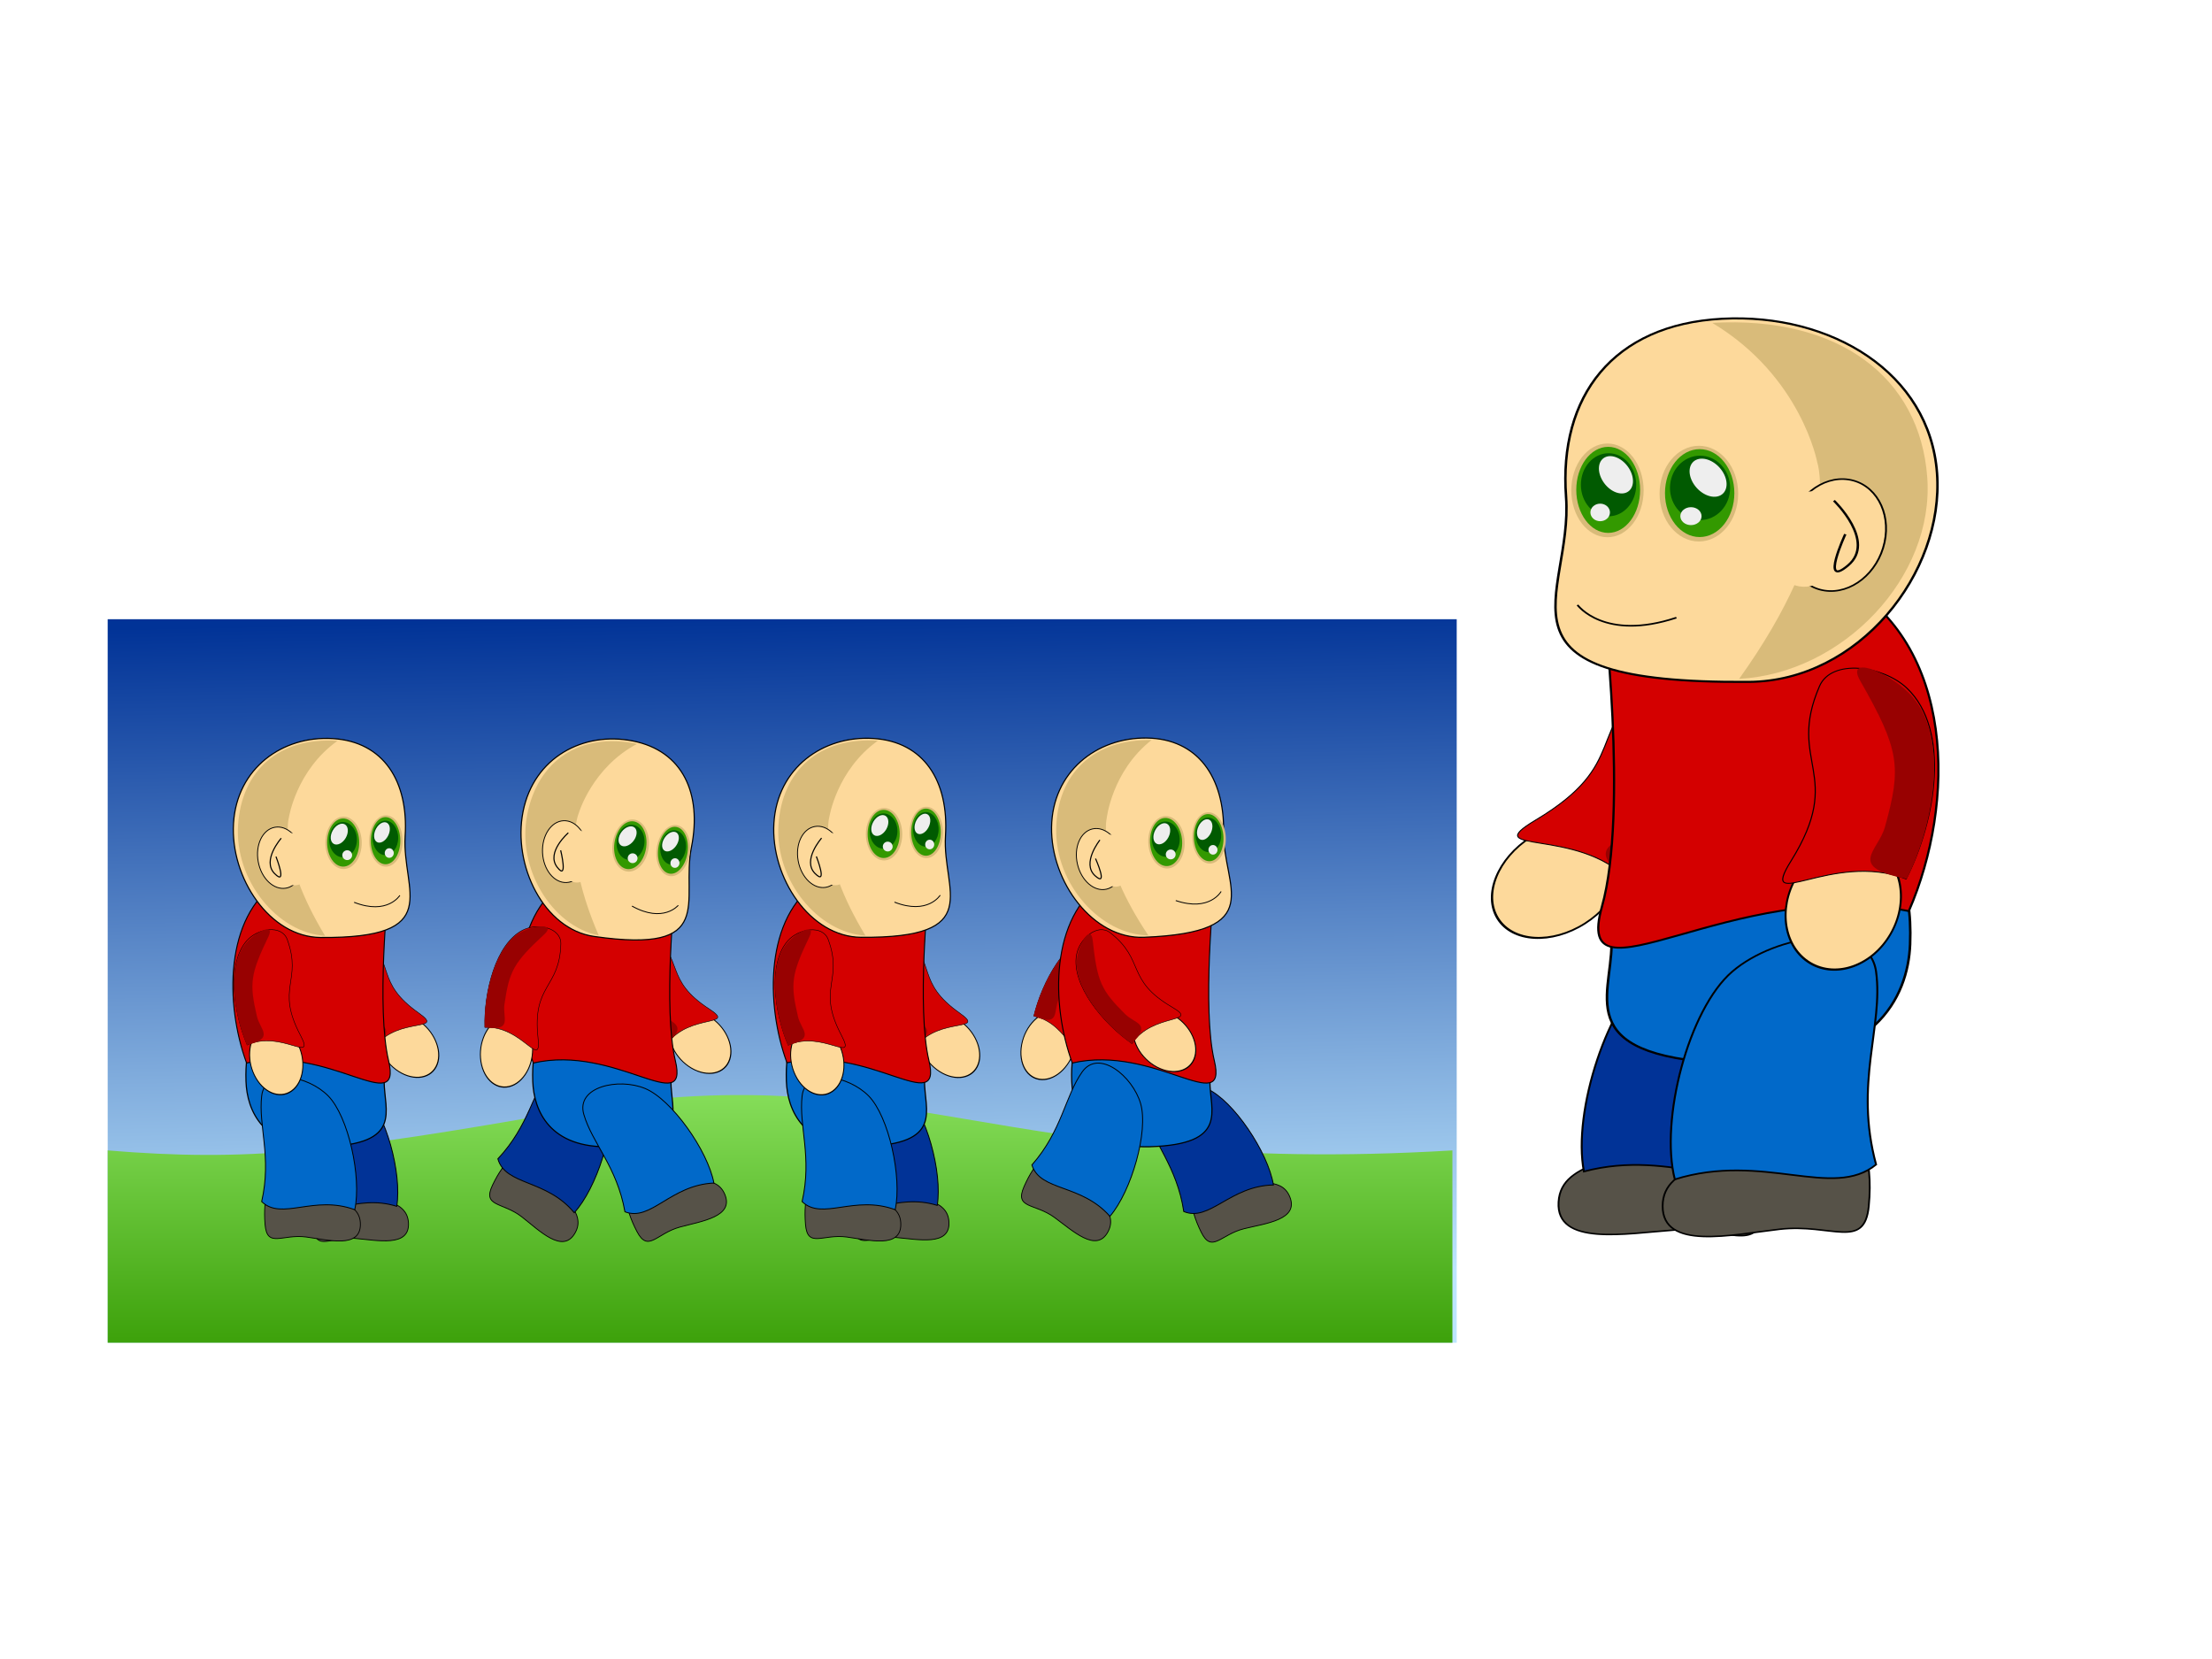 <?xml version="1.0" encoding="UTF-8" standalone="no"?>
<!-- Created with Inkscape (http://www.inkscape.org/) -->

<svg
   xmlns:dc="http://purl.org/dc/elements/1.1/"
   xmlns:cc="http://creativecommons.org/ns#"
   xmlns:rdf="http://www.w3.org/1999/02/22-rdf-syntax-ns#"
   xmlns:svg="http://www.w3.org/2000/svg"
   xmlns="http://www.w3.org/2000/svg"
   xmlns:xlink="http://www.w3.org/1999/xlink"
   xmlns:sodipodi="http://sodipodi.sourceforge.net/DTD/sodipodi-0.dtd"
   xmlns:inkscape="http://www.inkscape.org/namespaces/inkscape"
   width="1024px"
   height="768px"
   id="svg2985"
   version="1.1"
   inkscape:version="0.48.3.1 r9886"
   sodipodi:docname="walk.svg">
  <defs
     id="defs2987">
    <linearGradient
       id="linearGradient3783">
      <stop
         style="stop-color:#339900;stop-opacity:1;"
         offset="0"
         id="stop3785" />
      <stop
         style="stop-color:#84dc58;stop-opacity:1;"
         offset="1"
         id="stop3787" />
    </linearGradient>
    <linearGradient
       id="linearGradient3772">
      <stop
         style="stop-color:#013397;stop-opacity:1;"
         offset="0"
         id="stop3774" />
      <stop
         style="stop-color:#bde6fe;stop-opacity:1;"
         offset="1"
         id="stop3776" />
    </linearGradient>
    <linearGradient
       inkscape:collect="always"
       xlink:href="#linearGradient3772"
       id="linearGradient3778"
       x1="224.912"
       y1="310.06"
       x2="231.868"
       y2="562.797"
       gradientUnits="userSpaceOnUse"
       gradientTransform="translate(97.385,219.116)" />
    <linearGradient
       inkscape:collect="always"
       xlink:href="#linearGradient3783"
       id="linearGradient3789"
       x1="394.176"
       y1="817.852"
       x2="394.176"
       y2="712.352"
       gradientUnits="userSpaceOnUse" />
    <linearGradient
       inkscape:collect="always"
       xlink:href="#linearGradient3772"
       id="linearGradient3795"
       gradientUnits="userSpaceOnUse"
       gradientTransform="translate(97.385,219.116)"
       x1="224.912"
       y1="310.06"
       x2="231.868"
       y2="562.797" />
    <linearGradient
       inkscape:collect="always"
       xlink:href="#linearGradient3783"
       id="linearGradient3797"
       gradientUnits="userSpaceOnUse"
       x1="394.176"
       y1="817.852"
       x2="394.176"
       y2="712.352" />
  </defs>
  <sodipodi:namedview
     id="base"
     pagecolor="#ffffff"
     bordercolor="#666666"
     borderopacity="1.0"
     inkscape:pageopacity="0.0"
     inkscape:pageshadow="2"
     inkscape:zoom="0.60992108"
     inkscape:cx="394.55236"
     inkscape:cy="228.7594"
     inkscape:current-layer="layer1"
     inkscape:document-units="px"
     showgrid="false"
     inkscape:window-width="1215"
     inkscape:window-height="1000"
     inkscape:window-x="65"
     inkscape:window-y="24"
     inkscape:window-maximized="1" />
  <g
     id="layer1"
     inkscape:label="Layer 1"
     inkscape:groupmode="layer">
    <g
       id="g3791"
       transform="matrix(1.721,0,0,1.219,-209.529,-359.822)"
       inkscape:export-xdpi="35.799999"
       inkscape:export-ydpi="35.799999">
      <rect
         y="530.335"
         x="150.714"
         height="274.764"
         width="362.874"
         id="rect3770"
         style="fill:url(#linearGradient3795);fill-opacity:1;stroke:none" />
      <path
         sodipodi:nodetypes="cscccc"
         inkscape:connector-curvature="0"
         id="rect3780"
         d="m 150.714,732.06 c 37.168,4.309 60.39,0.919 123.895,-14.973 89.437,-22.381 115.074,25.307 237.82,14.973 l 0,73.039 -361.714,0 z"
         style="fill:url(#linearGradient3797);fill-opacity:1;stroke:none" />
    </g>
    <g
       id="g3715"
       transform="translate(4,0)">
      <g
         id="g3107"
         inkscape:transform-center-x="30.869838"
         inkscape:transform-center-y="50.887146"
         transform="matrix(0.459,0.253,-0.253,0.459,473.036,112.585)">
        <path
           transform="matrix(0.723,-0.376,0.334,1.007,-115.764,136.111)"
           d="m 398.813,611.489 c 0,16.007 -12.976,28.984 -28.984,28.984 -16.007,0 -28.984,-12.976 -28.984,-28.984 0,-16.007 12.976,-28.984 28.984,-28.984 16.007,0 28.984,12.976 28.984,28.984 z"
           sodipodi:ry="28.983536"
           sodipodi:rx="28.983536"
           sodipodi:cy="611.48889"
           sodipodi:cx="369.82993"
           id="path3109"
           style="fill:#fdd99b;fill-opacity:1;stroke:#000000"
           sodipodi:type="arc" />
        <path
           style="fill:#d40000;fill-opacity:1;stroke:#000000;stroke-width:0.451"
           d="m 344.196,504.956 c 11.105,-9.538 32.455,-10.115 35.518,3.807 8.494,38.612 -16.171,40.541 0.192,85.308 10.188,27.873 -16.134,-7.264 -47.725,2.339 -8.374,-29.961 -8.382,-73.936 12.015,-91.454 z"
           id="path3111"
           inkscape:connector-curvature="0"
           sodipodi:nodetypes="ssscs"
           inkscape:transform-center-x="-4.0436576"
           inkscape:transform-center-y="-35.159764" />
        <path
           inkscape:transform-center-y="-34.355187"
           inkscape:transform-center-x="-3.8141502"
           sodipodi:nodetypes="ssscs"
           inkscape:connector-curvature="0"
           id="path3113"
           d="m 343.216,507.048 c 10.475,-9.319 27.969,-14.574 20.379,-3.077 -20.42,30.931 -22.372,38.905 -19.502,68.63 1.188,12.306 13.214,21.223 -12.21,23.809 -7.899,-29.276 -7.907,-72.244 11.333,-89.361 z"
           style="fill:#980101;fill-opacity:1;stroke:none" />
      </g>
      <g
         transform="matrix(0.488,-0.192,0.192,0.488,330.906,238.664)"
         inkscape:transform-center-y="61.031442"
         inkscape:transform-center-x="-39.286779"
         id="g3023">
        <path
           sodipodi:nodetypes="sssss"
           inkscape:connector-curvature="0"
           id="path3021"
           d="m 245.052,742.92 c 0,21.504 -27.933,13.874 -47.783,11.189 -21.311,-2.883 -34.684,10.227 -36.445,-11.189 -4.049,-49.252 23.52,-55.522 38.874,-38.937 18.23,19.692 45.353,17.432 45.353,38.937 z"
           style="fill:#565248;fill-opacity:1;stroke:#000000;stroke-width:0.734;stroke-opacity:1" />
        <path
           sodipodi:nodetypes="scccs"
           inkscape:connector-curvature="0"
           id="path3016"
           d="m 153.204,627.182 c 2.933,-25.285 40.972,-18.164 58.804,0 17.832,18.164 29.604,71.75 23.434,100.469 -36.137,-13.328 -64.528,9.984 -82.238,-7.163 9.03,-39.46 -3.063,-66.902 0,-93.306 z"
           style="fill:#013397;fill-opacity:1;stroke:#000000;stroke-width:0.804;stroke-opacity:1" />
      </g>
      <path
         sodipodi:nodetypes="sssss"
         inkscape:connector-curvature="0"
         id="path3010"
         d="m 556.084,500.515 c 0,13.628 9.006,29.221 -27.781,30.342 -28.33,0.864 -35.729,-16.72 -36.168,-30.342 -1.048,-32.518 16.443,-27.513 36.168,-24.675 26.265,3.778 27.781,11.048 27.781,24.675 z"
         style="fill:#0169c9;fill-opacity:1;stroke:#000000;stroke-width:0.542;stroke-opacity:1" />
      <path
         inkscape:transform-center-y="-61.445096"
         inkscape:transform-center-x="-9.2747315"
         sodipodi:nodetypes="scscs"
         inkscape:connector-curvature="0"
         id="rect3006"
         d="m 506.848,408.33 c 13.352,-8.737 51.065,4.549 51.065,4.549 0,0 -5.503,54.13 0.231,78.147 6.386,26.746 -27.76,-7.716 -65.742,1.081 -10.068,-27.446 -10.078,-67.729 14.446,-83.777 z"
         style="fill:#d40000;fill-opacity:1;stroke:#000000;stroke-width:0.473" />
      <path
         inkscape:transform-center-x="-0.24426649"
         inkscape:transform-center-y="-69.478535"
         sodipodi:nodetypes="sssss"
         inkscape:connector-curvature="0"
         id="path3004"
         d="m 562.447,385.173 c -0.382,25.473 21.183,46.451 -36.903,48.725 -23.431,0.917 -43.129,-25.495 -42.747,-50.968 0.382,-25.473 20.684,-41.629 44.131,-41.277 23.447,0.352 35.902,18.047 35.52,43.52 z"
         style="fill:#fdd99b;fill-opacity:1;stroke:#000000;stroke-width:0.524" />
      <g
         transform="matrix(0.461,0.249,-0.249,0.461,597.187,176.26)"
         inkscape:transform-center-y="63.478458"
         inkscape:transform-center-x="13.694849"
         id="g3027">
        <path
           style="fill:#565248;fill-opacity:1;stroke:#000000;stroke-width:0.734;stroke-opacity:1"
           d="m 209.112,741.76 c 0,21.504 -27.933,13.874 -47.783,11.189 -21.311,-2.883 -34.684,10.227 -36.445,-11.189 -4.049,-49.252 23.52,-55.522 38.874,-38.937 18.23,19.692 45.353,17.432 45.353,38.937 z"
           id="path3018"
           inkscape:connector-curvature="0"
           sodipodi:nodetypes="sssss" />
        <path
           style="fill:#0169c9;fill-opacity:1;stroke:#000000;stroke-width:0.804;stroke-opacity:1"
           d="m 121.902,628.342 c 2.933,-25.285 40.972,-18.164 58.804,0 17.832,18.164 29.604,71.75 23.434,100.469 -36.137,-13.328 -64.528,9.984 -82.238,-7.163 9.03,-39.46 -3.063,-66.902 0,-93.306 z"
           id="rect3013"
           inkscape:connector-curvature="0"
           sodipodi:nodetypes="scccs" />
      </g>
      <path
         style="fill:#d9bb7a;fill-opacity:1;stroke:none"
         d="m 508.284,379.058 c 0,0 -4.481,18.466 19.317,53.967 -22.169,-0.308 -43.043,-23.674 -42.661,-49.147 0.382,-25.473 17.05,-41.825 44.131,-41.277 -18.469,14.508 -20.787,36.457 -20.787,36.457 z"
         id="path3031"
         inkscape:connector-curvature="0"
         sodipodi:nodetypes="ccscc"
         inkscape:transform-center-y="-70.311146"
         inkscape:transform-center-x="1.4549689" />
      <g
         transform="matrix(0.427,-0.02,0.02,0.427,369.625,220.486)"
         id="g3065">
        <path
           transform="matrix(1.133,0,0,1.089,-48.789,-36.523)"
           d="m 387.22,413.821 c 0,14.406 -7.786,26.085 -17.39,26.085 -9.604,0 -17.39,-11.679 -17.39,-26.085 0,-14.406 7.786,-26.085 17.39,-26.085 9.604,0 17.39,11.679 17.39,26.085 z"
           sodipodi:ry="26.085182"
           sodipodi:rx="17.390121"
           sodipodi:cy="413.8212"
           sodipodi:cx="369.82993"
           id="path3045"
           style="fill:#d9bb7a;fill-opacity:1;stroke:none"
           sodipodi:type="arc" />
        <path
           sodipodi:type="arc"
           style="fill:#339900;fill-opacity:1;stroke:none"
           id="path3033"
           sodipodi:cx="369.82993"
           sodipodi:cy="413.8212"
           sodipodi:rx="17.390121"
           sodipodi:ry="26.085182"
           d="m 387.22,413.821 c 0,14.406 -7.786,26.085 -17.39,26.085 -9.604,0 -17.39,-11.679 -17.39,-26.085 0,-14.406 7.786,-26.085 17.39,-26.085 9.604,0 17.39,11.679 17.39,26.085 z" />
        <path
           d="m 387.22,413.821 c 0,14.406 -7.786,26.085 -17.39,26.085 -9.604,0 -17.39,-11.679 -17.39,-26.085 0,-14.406 7.786,-26.085 17.39,-26.085 9.604,0 17.39,11.679 17.39,26.085 z"
           sodipodi:ry="26.085182"
           sodipodi:rx="17.390121"
           sodipodi:cy="413.8212"
           sodipodi:cx="369.82993"
           id="path3037"
           style="fill:#015a01;fill-opacity:1;stroke:none"
           sodipodi:type="arc"
           transform="matrix(0.867,0,0,0.733,48.992,107.396)" />
        <path
           sodipodi:type="arc"
           style="fill:#eeeeee;fill-opacity:1;stroke:none"
           id="path3035"
           sodipodi:cx="366.3519"
           sodipodi:cy="406.86514"
           sodipodi:rx="8.1153898"
           sodipodi:ry="7.5357194"
           d="m 374.467,406.865 c 0,4.162 -3.633,7.536 -8.115,7.536 -4.482,0 -8.115,-3.374 -8.115,-7.536 0,-4.162 3.633,-7.536 8.115,-7.536 4.482,0 8.115,3.374 8.115,7.536 z"
           transform="matrix(0.868,0.496,-0.801,1.403,373.513,-347.862)" />
        <path
           sodipodi:type="arc"
           style="fill:#eeeeee;fill-opacity:1;stroke:none"
           id="path3039"
           sodipodi:cx="532.1377"
           sodipodi:cy="468.88992"
           sodipodi:rx="6.9560485"
           sodipodi:ry="6.9560485"
           d="m 539.094,468.89 c 0,3.842 -3.114,6.956 -6.956,6.956 -3.842,0 -6.956,-3.114 -6.956,-6.956 0,-3.842 3.114,-6.956 6.956,-6.956 3.842,0 6.956,3.114 6.956,6.956 z"
           transform="matrix(0.765,0,0,0.765,-32.89,68.794)" />
      </g>
      <g
         transform="matrix(0.393,-0.019,0.02,0.418,401.916,221.824)"
         id="g3072">
        <path
           sodipodi:type="arc"
           style="fill:#d9bb7a;fill-opacity:1;stroke:none"
           id="path3074"
           sodipodi:cx="369.82993"
           sodipodi:cy="413.8212"
           sodipodi:rx="17.390121"
           sodipodi:ry="26.085182"
           d="m 387.22,413.821 c 0,14.406 -7.786,26.085 -17.39,26.085 -9.604,0 -17.39,-11.679 -17.39,-26.085 0,-14.406 7.786,-26.085 17.39,-26.085 9.604,0 17.39,11.679 17.39,26.085 z"
           transform="matrix(1.133,0,0,1.089,-48.789,-36.523)" />
        <path
           d="m 387.22,413.821 c 0,14.406 -7.786,26.085 -17.39,26.085 -9.604,0 -17.39,-11.679 -17.39,-26.085 0,-14.406 7.786,-26.085 17.39,-26.085 9.604,0 17.39,11.679 17.39,26.085 z"
           sodipodi:ry="26.085182"
           sodipodi:rx="17.390121"
           sodipodi:cy="413.8212"
           sodipodi:cx="369.82993"
           id="path3076"
           style="fill:#339900;fill-opacity:1;stroke:none"
           sodipodi:type="arc" />
        <path
           transform="matrix(0.867,0,0,0.733,48.992,107.396)"
           sodipodi:type="arc"
           style="fill:#015a01;fill-opacity:1;stroke:none"
           id="path3078"
           sodipodi:cx="369.82993"
           sodipodi:cy="413.8212"
           sodipodi:rx="17.390121"
           sodipodi:ry="26.085182"
           d="m 387.22,413.821 c 0,14.406 -7.786,26.085 -17.39,26.085 -9.604,0 -17.39,-11.679 -17.39,-26.085 0,-14.406 7.786,-26.085 17.39,-26.085 9.604,0 17.39,11.679 17.39,26.085 z" />
        <path
           transform="matrix(0.868,0.496,-0.801,1.403,373.513,-347.862)"
           d="m 374.467,406.865 c 0,4.162 -3.633,7.536 -8.115,7.536 -4.482,0 -8.115,-3.374 -8.115,-7.536 0,-4.162 3.633,-7.536 8.115,-7.536 4.482,0 8.115,3.374 8.115,7.536 z"
           sodipodi:ry="7.5357194"
           sodipodi:rx="8.1153898"
           sodipodi:cy="406.86514"
           sodipodi:cx="366.3519"
           id="path3080"
           style="fill:#eeeeee;fill-opacity:1;stroke:none"
           sodipodi:type="arc" />
        <path
           transform="matrix(0.765,0,0,0.765,-32.89,68.794)"
           d="m 539.094,468.89 c 0,3.842 -3.114,6.956 -6.956,6.956 -3.842,0 -6.956,-3.114 -6.956,-6.956 0,-3.842 3.114,-6.956 6.956,-6.956 3.842,0 6.956,3.114 6.956,6.956 z"
           sodipodi:ry="6.9560485"
           sodipodi:rx="6.9560485"
           sodipodi:cy="468.88992"
           sodipodi:cx="532.1377"
           id="path3082"
           style="fill:#eeeeee;fill-opacity:1;stroke:none"
           sodipodi:type="arc" />
      </g>
      <path
         transform="matrix(0.39,-0.09,0.09,0.388,332.905,256.618)"
         d="m 365.193,442.225 c 0,19.849 -11.679,35.94 -26.085,35.94 -14.406,0 -26.085,-16.091 -26.085,-35.94 0,-19.849 11.679,-35.94 26.085,-35.94 14.406,0 26.085,16.091 26.085,35.94 z"
         sodipodi:ry="35.939583"
         sodipodi:rx="26.085182"
         sodipodi:cy="442.22507"
         sodipodi:cx="339.10736"
         id="path3086"
         style="fill:#fdd99b;fill-opacity:1;stroke:#000000;stroke-opacity:1"
         sodipodi:type="arc" />
      <path
         sodipodi:type="arc"
         style="fill:#fdd99b;fill-opacity:1;stroke:none"
         id="path3088"
         sodipodi:cx="339.10736"
         sodipodi:cy="442.22507"
         sodipodi:rx="26.085182"
         sodipodi:ry="35.939583"
         d="m 365.193,442.225 c 0,19.849 -11.679,35.94 -26.085,35.94 -14.406,0 -26.085,-16.091 -26.085,-35.94 0,-19.849 11.679,-35.94 26.085,-35.94 14.406,0 26.085,16.091 26.085,35.94 z"
         transform="matrix(0.302,-0.075,0.071,0.331,377.352,277.484)" />
      <path
         inkscape:connector-curvature="0"
         id="path3090"
         d="m 505.184,388.857 c 0,0 -8.616,10.751 -2.258,16.534 6.358,5.782 0.233,-7.92 0.233,-7.92"
         style="fill:none;stroke:#000000;stroke-width:0.524px;stroke-linecap:butt;stroke-linejoin:miter;stroke-opacity:1" />
      <path
         sodipodi:nodetypes="csc"
         inkscape:connector-curvature="0"
         id="path3094"
         d="m 540.291,416.896 c 15.737,5.326 21.009,-4.219 21.009,-4.219 l 0,0"
         style="fill:none;stroke:#000000;stroke-width:0.416px;stroke-linecap:butt;stroke-linejoin:miter;stroke-opacity:1" />
      <g
         transform="matrix(0.404,-0.334,0.334,0.404,186.622,353.078)"
         inkscape:transform-center-y="48.395179"
         inkscape:transform-center-x="-34.512998"
         id="g3102">
        <path
           sodipodi:type="arc"
           style="fill:#fdd99b;fill-opacity:1;stroke:#000000"
           id="path3100"
           sodipodi:cx="369.82993"
           sodipodi:cy="611.48889"
           sodipodi:rx="28.983536"
           sodipodi:ry="28.983536"
           d="m 398.813,611.489 c 0,16.007 -12.976,28.984 -28.984,28.984 -16.007,0 -28.984,-12.976 -28.984,-28.984 0,-16.007 12.976,-28.984 28.984,-28.984 16.007,0 28.984,12.976 28.984,28.984 z"
           transform="matrix(0.723,-0.376,0.334,1.007,-115.764,136.111)" />
        <path
           inkscape:transform-center-y="-35.159764"
           inkscape:transform-center-x="-4.0436576"
           sodipodi:nodetypes="ssscs"
           inkscape:connector-curvature="0"
           id="path3096"
           d="m 344.196,504.956 c 11.105,-9.538 32.455,-10.115 35.518,3.807 8.494,38.612 -16.171,40.541 0.192,85.308 10.188,27.873 -16.134,-7.264 -47.725,2.339 -8.374,-29.961 -8.382,-73.936 12.015,-91.454 z"
           style="fill:#d40000;fill-opacity:1;stroke:#000000;stroke-width:0.451" />
        <path
           style="fill:#980101;fill-opacity:1;stroke:none"
           d="m 343.216,507.048 c 10.475,-9.319 27.969,-14.574 20.379,-3.077 -20.42,30.931 -22.372,38.905 -19.502,68.63 1.188,12.306 13.214,21.223 -12.21,23.809 -7.899,-29.276 -7.907,-72.244 11.333,-89.361 z"
           id="path3098"
           inkscape:connector-curvature="0"
           sodipodi:nodetypes="ssscs"
           inkscape:transform-center-x="-3.8141502"
           inkscape:transform-center-y="-34.355187" />
      </g>
    </g>
    <g
       transform="matrix(0.524,0,0,0.524,307.444,178.106)"
       id="g3151">
      <g
         transform="matrix(0.823,-0.569,0.569,0.823,-389.693,282.241)"
         inkscape:transform-center-y="50.07875"
         inkscape:transform-center-x="-30.954898"
         id="g3153">
        <path
           sodipodi:type="arc"
           style="fill:#fdd99b;fill-opacity:1;stroke:#000000"
           id="path3155"
           sodipodi:cx="369.82993"
           sodipodi:cy="611.48889"
           sodipodi:rx="28.983536"
           sodipodi:ry="28.983536"
           d="m 398.813,611.489 c 0,16.007 -12.976,28.984 -28.984,28.984 -16.007,0 -28.984,-12.976 -28.984,-28.984 0,-16.007 12.976,-28.984 28.984,-28.984 16.007,0 28.984,12.976 28.984,28.984 z"
           transform="matrix(0.723,-0.376,0.334,1.007,-115.764,136.111)" />
        <path
           inkscape:transform-center-y="-35.159764"
           inkscape:transform-center-x="-4.0436576"
           sodipodi:nodetypes="ssscs"
           inkscape:connector-curvature="0"
           id="path3157"
           d="m 344.196,504.956 c 11.105,-9.538 32.455,-10.115 35.518,3.807 8.494,38.612 -16.171,40.541 0.192,85.308 10.188,27.873 -16.134,-7.264 -47.725,2.339 -8.374,-29.961 -8.382,-73.936 12.015,-91.454 z"
           style="fill:#d40000;fill-opacity:1;stroke:#000000;stroke-width:0.451" />
        <path
           style="fill:#980101;fill-opacity:1;stroke:none"
           d="m 343.216,507.048 c 10.475,-9.319 27.969,-14.574 20.379,-3.077 -20.42,30.931 -22.372,38.905 -19.502,68.63 1.188,12.306 13.214,21.223 -12.21,23.809 -7.899,-29.276 -7.907,-72.244 11.333,-89.361 z"
           id="path3159"
           inkscape:connector-curvature="0"
           sodipodi:nodetypes="ssscs"
           inkscape:transform-center-x="-3.8141502"
           inkscape:transform-center-y="-34.355187" />
      </g>
      <g
         id="g3161"
         inkscape:transform-center-x="-18.614128"
         inkscape:transform-center-y="66.631348"
         transform="matrix(0.999,-0.05,0.05,0.999,-30.314,9.854)">
        <path
           style="fill:#565248;fill-opacity:1;stroke:#000000;stroke-width:0.734;stroke-opacity:1"
           d="m 245.052,742.92 c 0,21.504 -27.933,13.874 -47.783,11.189 -21.311,-2.883 -34.684,10.227 -36.445,-11.189 -4.049,-49.252 23.52,-55.522 38.874,-38.937 18.23,19.692 45.353,17.432 45.353,38.937 z"
           id="path3163"
           inkscape:connector-curvature="0"
           sodipodi:nodetypes="sssss" />
        <path
           style="fill:#013397;fill-opacity:1;stroke:#000000;stroke-width:0.804;stroke-opacity:1"
           d="m 153.204,627.182 c 2.933,-25.285 40.972,-18.164 58.804,0 17.832,18.164 29.604,71.75 23.434,100.469 -36.137,-13.328 -64.528,9.984 -82.238,-7.163 9.03,-39.46 -3.063,-66.902 0,-93.306 z"
           id="path3165"
           inkscape:connector-curvature="0"
           sodipodi:nodetypes="scccs" />
      </g>
      <path
         style="fill:#0169c9;fill-opacity:1;stroke:#000000;stroke-width:1.034;stroke-opacity:1"
         d="m 230,615.074 c 0,25.998 17.181,55.746 -53,57.886 -54.046,1.648 -68.162,-31.898 -69,-57.886 -2,-62.036 31.369,-52.487 69,-47.074 50.108,7.208 53,21.076 53,47.074 z"
         id="path3167"
         inkscape:connector-curvature="0"
         sodipodi:nodetypes="sssss" />
      <path
         style="fill:#d40000;fill-opacity:1;stroke:#000000;stroke-width:0.903"
         d="m 136.07,439.208 c 25.472,-16.668 97.42,8.678 97.42,8.678 0,0 -10.499,103.266 0.441,149.085 12.183,51.025 -52.96,-14.721 -125.42,2.062 C 89.303,546.673 89.284,469.823 136.07,439.208 z"
         id="path3169"
         inkscape:connector-curvature="0"
         sodipodi:nodetypes="scscs"
         inkscape:transform-center-x="-9.2747315"
         inkscape:transform-center-y="-61.445096" />
      <path
         style="fill:#fdd99b;fill-opacity:1;stroke:#000000"
         d="m 248.574,398.646 c -3.031,48.506 36.166,90.431 -74.727,89.514 -44.734,-0.37 -79.883,-52.483 -76.852,-100.989 3.031,-48.506 43.179,-77.458 87.827,-74.668 44.648,2.79 66.783,37.637 63.752,86.143 z"
         id="path3171"
         inkscape:connector-curvature="0"
         sodipodi:nodetypes="sssss"
         inkscape:transform-center-y="-69.356367"
         inkscape:transform-center-x="-3.0004002" />
      <g
         id="g3173"
         inkscape:transform-center-x="-23.186829"
         inkscape:transform-center-y="59.126413">
        <path
           sodipodi:nodetypes="sssss"
           inkscape:connector-curvature="0"
           id="path3175"
           d="m 209.112,741.76 c 0,21.504 -27.933,13.874 -47.783,11.189 -21.311,-2.883 -34.684,10.227 -36.445,-11.189 -4.049,-49.252 23.52,-55.522 38.874,-38.937 18.23,19.692 45.353,17.432 45.353,38.937 z"
           style="fill:#565248;fill-opacity:1;stroke:#000000;stroke-width:0.734;stroke-opacity:1" />
        <path
           sodipodi:nodetypes="scccs"
           inkscape:connector-curvature="0"
           id="path3177"
           d="m 121.902,628.342 c 2.933,-25.285 40.972,-18.164 58.804,0 17.832,18.164 29.604,71.75 23.434,100.469 -36.137,-13.328 -64.528,9.984 -82.238,-7.163 9.03,-39.46 -3.063,-66.902 0,-93.306 z"
           style="fill:#0169c9;fill-opacity:1;stroke:#000000;stroke-width:0.804;stroke-opacity:1" />
      </g>
      <path
         inkscape:transform-center-x="-3.0004002"
         inkscape:transform-center-y="-69.356367"
         sodipodi:nodetypes="ccscc"
         inkscape:connector-curvature="0"
         id="path3179"
         d="m 145.915,382.097 c 0,0 -10.207,34.783 31.932,104.586 -42.217,-2.592 -79.883,-49.004 -76.852,-97.511 3.031,-48.506 36.273,-78.16 87.827,-74.668 -36.506,25.976 -42.907,67.594 -42.907,67.594 z"
         style="fill:#d9bb7a;fill-opacity:1;stroke:none" />
      <g
         id="g3181"
         transform="matrix(0.815,0,0,0.815,-107.429,59.583)">
        <path
           sodipodi:type="arc"
           style="fill:#d9bb7a;fill-opacity:1;stroke:none"
           id="path3183"
           sodipodi:cx="369.82993"
           sodipodi:cy="413.8212"
           sodipodi:rx="17.390121"
           sodipodi:ry="26.085182"
           d="m 387.22,413.821 c 0,14.406 -7.786,26.085 -17.39,26.085 -9.604,0 -17.39,-11.679 -17.39,-26.085 0,-14.406 7.786,-26.085 17.39,-26.085 9.604,0 17.39,11.679 17.39,26.085 z"
           transform="matrix(1.133,0,0,1.089,-48.789,-36.523)" />
        <path
           d="m 387.22,413.821 c 0,14.406 -7.786,26.085 -17.39,26.085 -9.604,0 -17.39,-11.679 -17.39,-26.085 0,-14.406 7.786,-26.085 17.39,-26.085 9.604,0 17.39,11.679 17.39,26.085 z"
           sodipodi:ry="26.085182"
           sodipodi:rx="17.390121"
           sodipodi:cy="413.8212"
           sodipodi:cx="369.82993"
           id="path3185"
           style="fill:#339900;fill-opacity:1;stroke:none"
           sodipodi:type="arc" />
        <path
           transform="matrix(0.867,0,0,0.733,48.992,107.396)"
           sodipodi:type="arc"
           style="fill:#015a01;fill-opacity:1;stroke:none"
           id="path3187"
           sodipodi:cx="369.82993"
           sodipodi:cy="413.8212"
           sodipodi:rx="17.390121"
           sodipodi:ry="26.085182"
           d="m 387.22,413.821 c 0,14.406 -7.786,26.085 -17.39,26.085 -9.604,0 -17.39,-11.679 -17.39,-26.085 0,-14.406 7.786,-26.085 17.39,-26.085 9.604,0 17.39,11.679 17.39,26.085 z" />
        <path
           transform="matrix(0.868,0.496,-0.801,1.403,373.513,-347.862)"
           d="m 374.467,406.865 c 0,4.162 -3.633,7.536 -8.115,7.536 -4.482,0 -8.115,-3.374 -8.115,-7.536 0,-4.162 3.633,-7.536 8.115,-7.536 4.482,0 8.115,3.374 8.115,7.536 z"
           sodipodi:ry="7.5357194"
           sodipodi:rx="8.1153898"
           sodipodi:cy="406.86514"
           sodipodi:cx="366.3519"
           id="path3189"
           style="fill:#eeeeee;fill-opacity:1;stroke:none"
           sodipodi:type="arc" />
        <path
           transform="matrix(0.765,0,0,0.765,-32.89,68.794)"
           d="m 539.094,468.89 c 0,3.842 -3.114,6.956 -6.956,6.956 -3.842,0 -6.956,-3.114 -6.956,-6.956 0,-3.842 3.114,-6.956 6.956,-6.956 3.842,0 6.956,3.114 6.956,6.956 z"
           sodipodi:ry="6.9560485"
           sodipodi:rx="6.9560485"
           sodipodi:cy="468.88992"
           sodipodi:cx="532.1377"
           id="path3191"
           style="fill:#eeeeee;fill-opacity:1;stroke:none"
           sodipodi:type="arc" />
      </g>
      <g
         id="g3193"
         transform="matrix(0.75,0,0,0.798,-46.017,65.052)">
        <path
           transform="matrix(1.133,0,0,1.089,-48.789,-36.523)"
           d="m 387.22,413.821 c 0,14.406 -7.786,26.085 -17.39,26.085 -9.604,0 -17.39,-11.679 -17.39,-26.085 0,-14.406 7.786,-26.085 17.39,-26.085 9.604,0 17.39,11.679 17.39,26.085 z"
           sodipodi:ry="26.085182"
           sodipodi:rx="17.390121"
           sodipodi:cy="413.8212"
           sodipodi:cx="369.82993"
           id="path3195"
           style="fill:#d9bb7a;fill-opacity:1;stroke:none"
           sodipodi:type="arc" />
        <path
           sodipodi:type="arc"
           style="fill:#339900;fill-opacity:1;stroke:none"
           id="path3197"
           sodipodi:cx="369.82993"
           sodipodi:cy="413.8212"
           sodipodi:rx="17.390121"
           sodipodi:ry="26.085182"
           d="m 387.22,413.821 c 0,14.406 -7.786,26.085 -17.39,26.085 -9.604,0 -17.39,-11.679 -17.39,-26.085 0,-14.406 7.786,-26.085 17.39,-26.085 9.604,0 17.39,11.679 17.39,26.085 z" />
        <path
           d="m 387.22,413.821 c 0,14.406 -7.786,26.085 -17.39,26.085 -9.604,0 -17.39,-11.679 -17.39,-26.085 0,-14.406 7.786,-26.085 17.39,-26.085 9.604,0 17.39,11.679 17.39,26.085 z"
           sodipodi:ry="26.085182"
           sodipodi:rx="17.390121"
           sodipodi:cy="413.8212"
           sodipodi:cx="369.82993"
           id="path3199"
           style="fill:#015a01;fill-opacity:1;stroke:none"
           sodipodi:type="arc"
           transform="matrix(0.867,0,0,0.733,48.992,107.396)" />
        <path
           sodipodi:type="arc"
           style="fill:#eeeeee;fill-opacity:1;stroke:none"
           id="path3201"
           sodipodi:cx="366.3519"
           sodipodi:cy="406.86514"
           sodipodi:rx="8.1153898"
           sodipodi:ry="7.5357194"
           d="m 374.467,406.865 c 0,4.162 -3.633,7.536 -8.115,7.536 -4.482,0 -8.115,-3.374 -8.115,-7.536 0,-4.162 3.633,-7.536 8.115,-7.536 4.482,0 8.115,3.374 8.115,7.536 z"
           transform="matrix(0.868,0.496,-0.801,1.403,373.513,-347.862)" />
        <path
           sodipodi:type="arc"
           style="fill:#eeeeee;fill-opacity:1;stroke:none"
           id="path3203"
           sodipodi:cx="532.1377"
           sodipodi:cy="468.88992"
           sodipodi:rx="6.9560485"
           sodipodi:ry="6.9560485"
           d="m 539.094,468.89 c 0,3.842 -3.114,6.956 -6.956,6.956 -3.842,0 -6.956,-3.114 -6.956,-6.956 0,-3.842 3.114,-6.956 6.956,-6.956 3.842,0 6.956,3.114 6.956,6.956 z"
           transform="matrix(0.765,0,0,0.765,-32.89,68.794)" />
      </g>
      <path
         sodipodi:type="arc"
         style="fill:#fdd99b;fill-opacity:1;stroke:#000000;stroke-opacity:1"
         id="path3205"
         sodipodi:cx="339.10736"
         sodipodi:cy="442.22507"
         sodipodi:rx="26.085182"
         sodipodi:ry="35.939583"
         d="m 365.193,442.225 c 0,19.849 -11.679,35.94 -26.085,35.94 -14.406,0 -26.085,-16.091 -26.085,-35.94 0,-19.849 11.679,-35.94 26.085,-35.94 14.406,0 26.085,16.091 26.085,35.94 z"
         transform="matrix(0.751,-0.136,0.137,0.747,-177.221,132.919)" />
      <path
         transform="matrix(0.581,-0.116,0.106,0.637,-94.409,176.701)"
         d="m 365.193,442.225 c 0,19.849 -11.679,35.94 -26.085,35.94 -14.406,0 -26.085,-16.091 -26.085,-35.94 0,-19.849 11.679,-35.94 26.085,-35.94 14.406,0 26.085,16.091 26.085,35.94 z"
         sodipodi:ry="35.939583"
         sodipodi:rx="26.085182"
         sodipodi:cy="442.22507"
         sodipodi:cx="339.10736"
         id="path3207"
         style="fill:#fdd99b;fill-opacity:1;stroke:none"
         sodipodi:type="arc" />
      <path
         style="fill:none;stroke:#000000;stroke-width:1px;stroke-linecap:butt;stroke-linejoin:miter;stroke-opacity:1"
         d="m 139.121,400.489 c 0,0 -17.39,19.709 -5.797,31.302 11.593,11.593 1.159,-15.071 1.159,-15.071"
         id="path3209"
         inkscape:connector-curvature="0" />
      <path
         style="fill:none;stroke:#000000;stroke-width:0.793px;stroke-linecap:butt;stroke-linejoin:miter;stroke-opacity:1"
         d="m 203.486,457.095 c 29.507,11.572 40.416,-6.141 40.416,-6.141 l 0,0"
         id="path3211"
         inkscape:connector-curvature="0"
         sodipodi:nodetypes="csc" />
      <g
         id="g3213"
         inkscape:transform-center-x="-1.8681635"
         inkscape:transform-center-y="59.989237"
         transform="matrix(0.991,-0.134,0.134,0.991,-299.464,36.92)">
        <path
           transform="matrix(0.723,-0.376,0.334,1.007,-115.764,136.111)"
           d="m 398.813,611.489 c 0,16.007 -12.976,28.984 -28.984,28.984 -16.007,0 -28.984,-12.976 -28.984,-28.984 0,-16.007 12.976,-28.984 28.984,-28.984 16.007,0 28.984,12.976 28.984,28.984 z"
           sodipodi:ry="28.983536"
           sodipodi:rx="28.983536"
           sodipodi:cy="611.48889"
           sodipodi:cx="369.82993"
           id="path3215"
           style="fill:#fdd99b;fill-opacity:1;stroke:#000000"
           sodipodi:type="arc" />
        <path
           style="fill:#d40000;fill-opacity:1;stroke:#000000;stroke-width:0.451"
           d="m 344.196,504.956 c 11.105,-9.538 32.455,-10.115 35.518,3.807 8.494,38.612 -16.171,40.541 0.192,85.308 10.188,27.873 -16.134,-7.264 -47.725,2.339 -8.374,-29.961 -8.382,-73.936 12.015,-91.454 z"
           id="path3217"
           inkscape:connector-curvature="0"
           sodipodi:nodetypes="ssscs"
           inkscape:transform-center-x="-4.0436576"
           inkscape:transform-center-y="-35.159764" />
        <path
           inkscape:transform-center-y="-34.355187"
           inkscape:transform-center-x="-3.8141502"
           sodipodi:nodetypes="ssscs"
           inkscape:connector-curvature="0"
           id="path3219"
           d="m 343.216,507.048 c 10.475,-9.319 27.969,-14.574 20.379,-3.077 -20.42,30.931 -22.372,38.905 -19.502,68.63 1.188,12.306 13.214,21.223 -12.21,23.809 -7.899,-29.276 -7.907,-72.244 11.333,-89.361 z"
           style="fill:#980101;fill-opacity:1;stroke:none" />
      </g>
    </g>
    <g
       id="g3645"
       transform="translate(6.672,3.0366715e-6)">
      <g
         id="g3223"
         inkscape:transform-center-x="-32.958078"
         inkscape:transform-center-y="48.803263"
         transform="matrix(0.419,-0.314,0.314,0.419,-24.114,337.416)">
        <path
           transform="matrix(0.723,-0.376,0.334,1.007,-115.764,136.111)"
           d="m 398.813,611.489 c 0,16.007 -12.976,28.984 -28.984,28.984 -16.007,0 -28.984,-12.976 -28.984,-28.984 0,-16.007 12.976,-28.984 28.984,-28.984 16.007,0 28.984,12.976 28.984,28.984 z"
           sodipodi:ry="28.983536"
           sodipodi:rx="28.983536"
           sodipodi:cy="611.48889"
           sodipodi:cx="369.82993"
           id="path3225"
           style="fill:#fdd99b;fill-opacity:1;stroke:#000000"
           sodipodi:type="arc" />
        <path
           style="fill:#d40000;fill-opacity:1;stroke:#000000;stroke-width:0.451"
           d="m 344.196,504.956 c 11.105,-9.538 32.455,-10.115 35.518,3.807 8.494,38.612 -16.171,40.541 0.192,85.308 10.188,27.873 -16.134,-7.264 -47.725,2.339 -8.374,-29.961 -8.382,-73.936 12.015,-91.454 z"
           id="path3227"
           inkscape:connector-curvature="0"
           sodipodi:nodetypes="ssscs"
           inkscape:transform-center-x="-4.0436576"
           inkscape:transform-center-y="-35.159764" />
        <path
           inkscape:transform-center-y="-34.355187"
           inkscape:transform-center-x="-3.8141502"
           sodipodi:nodetypes="ssscs"
           inkscape:connector-curvature="0"
           id="path3229"
           d="m 343.216,507.048 c 10.475,-9.319 27.969,-14.574 20.379,-3.077 -20.42,30.931 -22.372,38.905 -19.502,68.63 1.188,12.306 13.214,21.223 -12.21,23.809 -7.899,-29.276 -7.907,-72.244 11.333,-89.361 z"
           style="fill:#980101;fill-opacity:1;stroke:none" />
      </g>
      <g
         transform="matrix(0.453,0.264,-0.264,0.453,344.612,169.628)"
         inkscape:transform-center-y="66.27643"
         inkscape:transform-center-x="26.973706"
         id="g3231">
        <path
           sodipodi:nodetypes="sssss"
           inkscape:connector-curvature="0"
           id="path3233"
           d="m 245.052,742.92 c 0,21.504 -27.933,13.874 -47.783,11.189 -21.311,-2.883 -34.684,10.227 -36.445,-11.189 -4.049,-49.252 23.52,-55.522 38.874,-38.937 18.23,19.692 45.353,17.432 45.353,38.937 z"
           style="fill:#565248;fill-opacity:1;stroke:#000000;stroke-width:0.734;stroke-opacity:1" />
        <path
           sodipodi:nodetypes="scccs"
           inkscape:connector-curvature="0"
           id="path3235"
           d="m 153.204,627.182 c 2.933,-25.285 40.972,-18.164 58.804,0 17.832,18.164 29.604,71.75 23.434,100.469 -36.137,-13.328 -64.528,9.984 -82.238,-7.163 9.03,-39.46 -3.063,-66.902 0,-93.306 z"
           style="fill:#013397;fill-opacity:1;stroke:#000000;stroke-width:0.804;stroke-opacity:1" />
      </g>
      <path
         sodipodi:nodetypes="sssss"
         inkscape:connector-curvature="0"
         id="path3237"
         d="m 303.911,500.515 c 0,13.628 9.006,29.221 -27.781,30.342 -28.33,0.864 -35.729,-16.72 -36.168,-30.342 -1.048,-32.518 16.443,-27.513 36.168,-24.675 26.265,3.778 27.781,11.048 27.781,24.675 z"
         style="fill:#0169c9;fill-opacity:1;stroke:#000000;stroke-width:0.542;stroke-opacity:1" />
      <path
         inkscape:transform-center-y="-61.445096"
         inkscape:transform-center-x="-9.2747315"
         sodipodi:nodetypes="scscs"
         inkscape:connector-curvature="0"
         id="path3239"
         d="m 254.674,408.33 c 13.352,-8.737 51.065,4.549 51.065,4.549 0,0 -5.503,54.13 0.231,78.147 6.386,26.746 -27.76,-7.716 -65.742,1.081 -10.068,-27.446 -10.078,-67.729 14.446,-83.777 z"
         style="fill:#d40000;fill-opacity:1;stroke:#000000;stroke-width:0.473" />
      <g
         transform="matrix(0.483,-0.204,0.204,0.483,76.536,237.286)"
         inkscape:transform-center-y="49.629191"
         inkscape:transform-center-x="-44.806726"
         id="g3243">
        <path
           style="fill:#565248;fill-opacity:1;stroke:#000000;stroke-width:0.734;stroke-opacity:1"
           d="m 209.112,741.76 c 0,21.504 -27.933,13.874 -47.783,11.189 -21.311,-2.883 -34.684,10.227 -36.445,-11.189 -4.049,-49.252 23.52,-55.522 38.874,-38.937 18.23,19.692 45.353,17.432 45.353,38.937 z"
           id="path3245"
           inkscape:connector-curvature="0"
           sodipodi:nodetypes="sssss" />
        <path
           style="fill:#0169c9;fill-opacity:1;stroke:#000000;stroke-width:0.804;stroke-opacity:1"
           d="m 121.902,628.342 c 2.933,-25.285 40.972,-18.164 58.804,0 17.832,18.164 29.604,71.75 23.434,100.469 -36.137,-13.328 -64.528,9.984 -82.238,-7.163 9.03,-39.46 -3.063,-66.902 0,-93.306 z"
           id="path3247"
           inkscape:connector-curvature="0"
           sodipodi:nodetypes="scccs" />
      </g>
      <path
         inkscape:transform-center-x="-3.0004002"
         inkscape:transform-center-y="-69.356367"
         sodipodi:nodetypes="sssss"
         inkscape:connector-curvature="0"
         id="path3241"
         d="m 313.411,392.247 c -4.977,24.985 12.443,49.513 -45.098,41.257 -23.211,-3.331 -37.814,-32.867 -32.837,-57.852 4.977,-24.985 27.864,-37.207 50.861,-32.626 22.997,4.581 32.051,24.236 27.073,49.221 z"
         style="fill:#fdd99b;fill-opacity:1;stroke:#000000;stroke-width:0.524" />
      <path
         style="fill:#d9bb7a;fill-opacity:1;stroke:none"
         d="m 261.245,376.448 c 0,0 -7.743,17.352 9.25,56.569 -21.748,-4.308 -38.058,-31.06 -33.081,-56.045 4.977,-24.985 24.326,-38.056 50.861,-32.626 -20.786,10.933 -27.031,32.102 -27.031,32.102 z"
         id="path3249"
         inkscape:connector-curvature="0"
         sodipodi:nodetypes="ccscc"
         inkscape:transform-center-y="-69.356367"
         inkscape:transform-center-x="-3.0004002" />
      <g
         transform="matrix(0.423,0.057,-0.057,0.423,152.269,195.141)"
         id="g3251">
        <path
           transform="matrix(1.133,0,0,1.089,-48.789,-36.523)"
           d="m 387.22,413.821 c 0,14.406 -7.786,26.085 -17.39,26.085 -9.604,0 -17.39,-11.679 -17.39,-26.085 0,-14.406 7.786,-26.085 17.39,-26.085 9.604,0 17.39,11.679 17.39,26.085 z"
           sodipodi:ry="26.085182"
           sodipodi:rx="17.390121"
           sodipodi:cy="413.8212"
           sodipodi:cx="369.82993"
           id="path3253"
           style="fill:#d9bb7a;fill-opacity:1;stroke:none"
           sodipodi:type="arc" />
        <path
           sodipodi:type="arc"
           style="fill:#339900;fill-opacity:1;stroke:none"
           id="path3255"
           sodipodi:cx="369.82993"
           sodipodi:cy="413.8212"
           sodipodi:rx="17.390121"
           sodipodi:ry="26.085182"
           d="m 387.22,413.821 c 0,14.406 -7.786,26.085 -17.39,26.085 -9.604,0 -17.39,-11.679 -17.39,-26.085 0,-14.406 7.786,-26.085 17.39,-26.085 9.604,0 17.39,11.679 17.39,26.085 z" />
        <path
           d="m 387.22,413.821 c 0,14.406 -7.786,26.085 -17.39,26.085 -9.604,0 -17.39,-11.679 -17.39,-26.085 0,-14.406 7.786,-26.085 17.39,-26.085 9.604,0 17.39,11.679 17.39,26.085 z"
           sodipodi:ry="26.085182"
           sodipodi:rx="17.390121"
           sodipodi:cy="413.8212"
           sodipodi:cx="369.82993"
           id="path3257"
           style="fill:#015a01;fill-opacity:1;stroke:none"
           sodipodi:type="arc"
           transform="matrix(0.867,0,0,0.733,48.992,107.396)" />
        <path
           sodipodi:type="arc"
           style="fill:#eeeeee;fill-opacity:1;stroke:none"
           id="path3259"
           sodipodi:cx="366.3519"
           sodipodi:cy="406.86514"
           sodipodi:rx="8.1153898"
           sodipodi:ry="7.5357194"
           d="m 374.467,406.865 c 0,4.162 -3.633,7.536 -8.115,7.536 -4.482,0 -8.115,-3.374 -8.115,-7.536 0,-4.162 3.633,-7.536 8.115,-7.536 4.482,0 8.115,3.374 8.115,7.536 z"
           transform="matrix(0.868,0.496,-0.801,1.403,373.513,-347.862)" />
        <path
           sodipodi:type="arc"
           style="fill:#eeeeee;fill-opacity:1;stroke:none"
           id="path3261"
           sodipodi:cx="532.1377"
           sodipodi:cy="468.88992"
           sodipodi:rx="6.9560485"
           sodipodi:ry="6.9560485"
           d="m 539.094,468.89 c 0,3.842 -3.114,6.956 -6.956,6.956 -3.842,0 -6.956,-3.114 -6.956,-6.956 0,-3.842 3.114,-6.956 6.956,-6.956 3.842,0 6.956,3.114 6.956,6.956 z"
           transform="matrix(0.765,0,0,0.765,-32.89,68.794)" />
      </g>
      <g
         transform="matrix(0.39,0.053,-0.056,0.415,183.786,202.29)"
         id="g3263">
        <path
           sodipodi:type="arc"
           style="fill:#d9bb7a;fill-opacity:1;stroke:none"
           id="path3265"
           sodipodi:cx="369.82993"
           sodipodi:cy="413.8212"
           sodipodi:rx="17.390121"
           sodipodi:ry="26.085182"
           d="m 387.22,413.821 c 0,14.406 -7.786,26.085 -17.39,26.085 -9.604,0 -17.39,-11.679 -17.39,-26.085 0,-14.406 7.786,-26.085 17.39,-26.085 9.604,0 17.39,11.679 17.39,26.085 z"
           transform="matrix(1.133,0,0,1.089,-48.789,-36.523)" />
        <path
           d="m 387.22,413.821 c 0,14.406 -7.786,26.085 -17.39,26.085 -9.604,0 -17.39,-11.679 -17.39,-26.085 0,-14.406 7.786,-26.085 17.39,-26.085 9.604,0 17.39,11.679 17.39,26.085 z"
           sodipodi:ry="26.085182"
           sodipodi:rx="17.390121"
           sodipodi:cy="413.8212"
           sodipodi:cx="369.82993"
           id="path3267"
           style="fill:#339900;fill-opacity:1;stroke:none"
           sodipodi:type="arc" />
        <path
           transform="matrix(0.867,0,0,0.733,48.992,107.396)"
           sodipodi:type="arc"
           style="fill:#015a01;fill-opacity:1;stroke:none"
           id="path3269"
           sodipodi:cx="369.82993"
           sodipodi:cy="413.8212"
           sodipodi:rx="17.390121"
           sodipodi:ry="26.085182"
           d="m 387.22,413.821 c 0,14.406 -7.786,26.085 -17.39,26.085 -9.604,0 -17.39,-11.679 -17.39,-26.085 0,-14.406 7.786,-26.085 17.39,-26.085 9.604,0 17.39,11.679 17.39,26.085 z" />
        <path
           transform="matrix(0.868,0.496,-0.801,1.403,373.513,-347.862)"
           d="m 374.467,406.865 c 0,4.162 -3.633,7.536 -8.115,7.536 -4.482,0 -8.115,-3.374 -8.115,-7.536 0,-4.162 3.633,-7.536 8.115,-7.536 4.482,0 8.115,3.374 8.115,7.536 z"
           sodipodi:ry="7.5357194"
           sodipodi:rx="8.1153898"
           sodipodi:cy="406.86514"
           sodipodi:cx="366.3519"
           id="path3271"
           style="fill:#eeeeee;fill-opacity:1;stroke:none"
           sodipodi:type="arc" />
        <path
           transform="matrix(0.765,0,0,0.765,-32.89,68.794)"
           d="m 539.094,468.89 c 0,3.842 -3.114,6.956 -6.956,6.956 -3.842,0 -6.956,-3.114 -6.956,-6.956 0,-3.842 3.114,-6.956 6.956,-6.956 3.842,0 6.956,3.114 6.956,6.956 z"
           sodipodi:ry="6.9560485"
           sodipodi:rx="6.9560485"
           sodipodi:cy="468.88992"
           sodipodi:cx="532.1377"
           id="path3273"
           style="fill:#eeeeee;fill-opacity:1;stroke:none"
           sodipodi:type="arc" />
      </g>
      <path
         transform="matrix(0.4,-0.018,0.019,0.398,110.87,224.339)"
         d="m 365.193,442.225 c 0,19.849 -11.679,35.94 -26.085,35.94 -14.406,0 -26.085,-16.091 -26.085,-35.94 0,-19.849 11.679,-35.94 26.085,-35.94 14.406,0 26.085,16.091 26.085,35.94 z"
         sodipodi:ry="35.939583"
         sodipodi:rx="26.085182"
         sodipodi:cy="442.22507"
         sodipodi:cx="339.10736"
         id="path3275"
         style="fill:#fdd99b;fill-opacity:1;stroke:#000000;stroke-opacity:1"
         sodipodi:type="arc" />
      <path
         sodipodi:type="arc"
         style="fill:#fdd99b;fill-opacity:1;stroke:none"
         id="path3277"
         sodipodi:cx="339.10736"
         sodipodi:cy="442.22507"
         sodipodi:rx="26.085182"
         sodipodi:ry="35.939583"
         d="m 365.193,442.225 c 0,19.849 -11.679,35.94 -26.085,35.94 -14.406,0 -26.085,-16.091 -26.085,-35.94 0,-19.849 11.679,-35.94 26.085,-35.94 14.406,0 26.085,16.091 26.085,35.94 z"
         transform="matrix(0.31,-0.019,0.01,0.339,150.816,252.892)" />
      <path
         inkscape:connector-curvature="0"
         id="path3279"
         d="m 256.425,385.525 c 0,0 -10.416,9.018 -5.207,15.854 5.209,6.836 1.66,-7.748 1.66,-7.748"
         style="fill:none;stroke:#000000;stroke-width:0.524px;stroke-linecap:butt;stroke-linejoin:miter;stroke-opacity:1" />
      <path
         sodipodi:nodetypes="csc"
         inkscape:connector-curvature="0"
         id="path3281"
         d="m 285.889,419.446 c 14.516,8.081 21.425,-0.355 21.425,-0.355 l 0,0"
         style="fill:none;stroke:#000000;stroke-width:0.416px;stroke-linecap:butt;stroke-linejoin:miter;stroke-opacity:1" />
      <g
         transform="matrix(0.509,0.125,-0.125,0.509,123.277,130.51)"
         inkscape:transform-center-y="57.445591"
         inkscape:transform-center-x="18.837914"
         id="g3283">
        <path
           sodipodi:type="arc"
           style="fill:#fdd99b;fill-opacity:1;stroke:#000000"
           id="path3285"
           sodipodi:cx="369.82993"
           sodipodi:cy="611.48889"
           sodipodi:rx="28.983536"
           sodipodi:ry="28.983536"
           d="m 398.813,611.489 c 0,16.007 -12.976,28.984 -28.984,28.984 -16.007,0 -28.984,-12.976 -28.984,-28.984 0,-16.007 12.976,-28.984 28.984,-28.984 16.007,0 28.984,12.976 28.984,28.984 z"
           transform="matrix(0.723,-0.376,0.334,1.007,-115.764,136.111)" />
        <path
           inkscape:transform-center-y="-35.159764"
           inkscape:transform-center-x="-4.0436576"
           sodipodi:nodetypes="ssscs"
           inkscape:connector-curvature="0"
           id="path3287"
           d="m 344.196,504.956 c 11.105,-9.538 32.455,-10.115 35.518,3.807 8.494,38.612 -16.171,40.541 0.192,85.308 10.188,27.873 -16.134,-7.264 -47.725,2.339 -8.374,-29.961 -8.382,-73.936 12.015,-91.454 z"
           style="fill:#d40000;fill-opacity:1;stroke:#000000;stroke-width:0.451" />
        <path
           style="fill:#980101;fill-opacity:1;stroke:none"
           d="m 343.216,507.048 c 10.475,-9.319 27.969,-14.574 20.379,-3.077 -20.42,30.931 -22.372,38.905 -19.502,68.63 1.188,12.306 13.214,21.223 -12.21,23.809 -7.899,-29.276 -7.907,-72.244 11.333,-89.361 z"
           id="path3289"
           inkscape:connector-curvature="0"
           sodipodi:nodetypes="ssscs"
           inkscape:transform-center-x="-3.8141502"
           inkscape:transform-center-y="-34.355187" />
      </g>
    </g>
    <g
       id="g3609"
       transform="translate(1.2786509e-6,3.7278842e-6)">
      <g
         transform="matrix(0.431,-0.298,0.298,0.431,-147.006,326.051)"
         inkscape:transform-center-y="50.07875"
         inkscape:transform-center-x="-30.954898"
         id="g3293">
        <path
           sodipodi:type="arc"
           style="fill:#fdd99b;fill-opacity:1;stroke:#000000"
           id="path3295"
           sodipodi:cx="369.82993"
           sodipodi:cy="611.48889"
           sodipodi:rx="28.983536"
           sodipodi:ry="28.983536"
           d="m 398.813,611.489 c 0,16.007 -12.976,28.984 -28.984,28.984 -16.007,0 -28.984,-12.976 -28.984,-28.984 0,-16.007 12.976,-28.984 28.984,-28.984 16.007,0 28.984,12.976 28.984,28.984 z"
           transform="matrix(0.723,-0.376,0.334,1.007,-115.764,136.111)" />
        <path
           inkscape:transform-center-y="-35.159764"
           inkscape:transform-center-x="-4.0436576"
           sodipodi:nodetypes="ssscs"
           inkscape:connector-curvature="0"
           id="path3297"
           d="m 344.196,504.956 c 11.105,-9.538 32.455,-10.115 35.518,3.807 8.494,38.612 -16.171,40.541 0.192,85.308 10.188,27.873 -16.134,-7.264 -47.725,2.339 -8.374,-29.961 -8.382,-73.936 12.015,-91.454 z"
           style="fill:#d40000;fill-opacity:1;stroke:#000000;stroke-width:0.451" />
        <path
           style="fill:#980101;fill-opacity:1;stroke:none"
           d="m 343.216,507.048 c 10.475,-9.319 27.969,-14.574 20.379,-3.077 -20.42,30.931 -22.372,38.905 -19.502,68.63 1.188,12.306 13.214,21.223 -12.21,23.809 -7.899,-29.276 -7.907,-72.244 11.333,-89.361 z"
           id="path3299"
           inkscape:connector-curvature="0"
           sodipodi:nodetypes="ssscs"
           inkscape:transform-center-x="-3.8141502"
           inkscape:transform-center-y="-34.355187" />
      </g>
      <g
         id="g3301"
         inkscape:transform-center-x="-18.614128"
         inkscape:transform-center-y="66.631348"
         transform="matrix(0.524,-0.026,0.026,0.524,41.373,183.271)">
        <path
           style="fill:#565248;fill-opacity:1;stroke:#000000;stroke-width:0.734;stroke-opacity:1"
           d="m 245.052,742.92 c 0,21.504 -27.933,13.874 -47.783,11.189 -21.311,-2.883 -34.684,10.227 -36.445,-11.189 -4.049,-49.252 23.52,-55.522 38.874,-38.937 18.23,19.692 45.353,17.432 45.353,38.937 z"
           id="path3303"
           inkscape:connector-curvature="0"
           sodipodi:nodetypes="sssss" />
        <path
           style="fill:#013397;fill-opacity:1;stroke:#000000;stroke-width:0.804;stroke-opacity:1"
           d="m 153.204,627.182 c 2.933,-25.285 40.972,-18.164 58.804,0 17.832,18.164 29.604,71.75 23.434,100.469 -36.137,-13.328 -64.528,9.984 -82.238,-7.163 9.03,-39.46 -3.063,-66.902 0,-93.306 z"
           id="path3305"
           inkscape:connector-curvature="0"
           sodipodi:nodetypes="scccs" />
      </g>
      <path
         style="fill:#0169c9;fill-opacity:1;stroke:#000000;stroke-width:0.542;stroke-opacity:1"
         d="m 177.824,500.515 c 0,13.628 9.006,29.221 -27.781,30.342 -28.33,0.864 -35.729,-16.72 -36.168,-30.342 -1.048,-32.518 16.443,-27.513 36.168,-24.675 26.265,3.778 27.781,11.048 27.781,24.675 z"
         id="path3307"
         inkscape:connector-curvature="0"
         sodipodi:nodetypes="sssss" />
      <path
         style="fill:#d40000;fill-opacity:1;stroke:#000000;stroke-width:0.473"
         d="m 128.588,408.33 c 13.352,-8.737 51.065,4.549 51.065,4.549 0,0 -5.503,54.13 0.231,78.147 6.386,26.746 -27.76,-7.716 -65.742,1.081 -10.068,-27.446 -10.078,-67.729 14.446,-83.777 z"
         id="path3309"
         inkscape:connector-curvature="0"
         sodipodi:nodetypes="scscs"
         inkscape:transform-center-x="-9.2747315"
         inkscape:transform-center-y="-61.445096" />
      <path
         style="fill:#fdd99b;fill-opacity:1;stroke:#000000;stroke-width:0.524"
         d="m 187.56,387.068 c -1.589,25.426 18.958,47.402 -39.171,46.921 -23.448,-0.194 -41.873,-27.51 -40.284,-52.936 1.589,-25.426 22.634,-40.602 46.037,-39.14 23.404,1.462 35.006,19.728 33.418,45.154 z"
         id="path3311"
         inkscape:connector-curvature="0"
         sodipodi:nodetypes="sssss"
         inkscape:transform-center-y="-69.356367"
         inkscape:transform-center-x="-3.0004002" />
      <g
         transform="matrix(0.524,0,0,0.524,57.263,178.106)"
         id="g3313"
         inkscape:transform-center-x="-23.186829"
         inkscape:transform-center-y="59.126413">
        <path
           sodipodi:nodetypes="sssss"
           inkscape:connector-curvature="0"
           id="path3315"
           d="m 209.112,741.76 c 0,21.504 -27.933,13.874 -47.783,11.189 -21.311,-2.883 -34.684,10.227 -36.445,-11.189 -4.049,-49.252 23.52,-55.522 38.874,-38.937 18.23,19.692 45.353,17.432 45.353,38.937 z"
           style="fill:#565248;fill-opacity:1;stroke:#000000;stroke-width:0.734;stroke-opacity:1" />
        <path
           sodipodi:nodetypes="scccs"
           inkscape:connector-curvature="0"
           id="path3317"
           d="m 121.902,628.342 c 2.933,-25.285 40.972,-18.164 58.804,0 17.832,18.164 29.604,71.75 23.434,100.469 -36.137,-13.328 -64.528,9.984 -82.238,-7.163 9.03,-39.46 -3.063,-66.902 0,-93.306 z"
           style="fill:#0169c9;fill-opacity:1;stroke:#000000;stroke-width:0.804;stroke-opacity:1" />
      </g>
      <path
         inkscape:transform-center-x="-3.0004002"
         inkscape:transform-center-y="-69.356367"
         sodipodi:nodetypes="ccscc"
         inkscape:connector-curvature="0"
         id="path3319"
         d="m 133.748,378.393 c 0,0 -5.351,18.232 16.738,54.822 -22.129,-1.359 -41.873,-25.687 -40.284,-51.113 1.589,-25.426 19.013,-40.97 46.037,-39.14 -19.136,13.616 -22.491,35.431 -22.491,35.431 z"
         style="fill:#d9bb7a;fill-opacity:1;stroke:none" />
      <g
         id="g3321"
         transform="matrix(0.427,0,0,0.427,0.951,213.338)">
        <path
           sodipodi:type="arc"
           style="fill:#d9bb7a;fill-opacity:1;stroke:none"
           id="path3323"
           sodipodi:cx="369.82993"
           sodipodi:cy="413.8212"
           sodipodi:rx="17.390121"
           sodipodi:ry="26.085182"
           d="m 387.22,413.821 c 0,14.406 -7.786,26.085 -17.39,26.085 -9.604,0 -17.39,-11.679 -17.39,-26.085 0,-14.406 7.786,-26.085 17.39,-26.085 9.604,0 17.39,11.679 17.39,26.085 z"
           transform="matrix(1.133,0,0,1.089,-48.789,-36.523)" />
        <path
           d="m 387.22,413.821 c 0,14.406 -7.786,26.085 -17.39,26.085 -9.604,0 -17.39,-11.679 -17.39,-26.085 0,-14.406 7.786,-26.085 17.39,-26.085 9.604,0 17.39,11.679 17.39,26.085 z"
           sodipodi:ry="26.085182"
           sodipodi:rx="17.390121"
           sodipodi:cy="413.8212"
           sodipodi:cx="369.82993"
           id="path3325"
           style="fill:#339900;fill-opacity:1;stroke:none"
           sodipodi:type="arc" />
        <path
           transform="matrix(0.867,0,0,0.733,48.992,107.396)"
           sodipodi:type="arc"
           style="fill:#015a01;fill-opacity:1;stroke:none"
           id="path3327"
           sodipodi:cx="369.82993"
           sodipodi:cy="413.8212"
           sodipodi:rx="17.390121"
           sodipodi:ry="26.085182"
           d="m 387.22,413.821 c 0,14.406 -7.786,26.085 -17.39,26.085 -9.604,0 -17.39,-11.679 -17.39,-26.085 0,-14.406 7.786,-26.085 17.39,-26.085 9.604,0 17.39,11.679 17.39,26.085 z" />
        <path
           transform="matrix(0.868,0.496,-0.801,1.403,373.513,-347.862)"
           d="m 374.467,406.865 c 0,4.162 -3.633,7.536 -8.115,7.536 -4.482,0 -8.115,-3.374 -8.115,-7.536 0,-4.162 3.633,-7.536 8.115,-7.536 4.482,0 8.115,3.374 8.115,7.536 z"
           sodipodi:ry="7.5357194"
           sodipodi:rx="8.1153898"
           sodipodi:cy="406.86514"
           sodipodi:cx="366.3519"
           id="path3329"
           style="fill:#eeeeee;fill-opacity:1;stroke:none"
           sodipodi:type="arc" />
        <path
           transform="matrix(0.765,0,0,0.765,-32.89,68.794)"
           d="m 539.094,468.89 c 0,3.842 -3.114,6.956 -6.956,6.956 -3.842,0 -6.956,-3.114 -6.956,-6.956 0,-3.842 3.114,-6.956 6.956,-6.956 3.842,0 6.956,3.114 6.956,6.956 z"
           sodipodi:ry="6.9560485"
           sodipodi:rx="6.9560485"
           sodipodi:cy="468.88992"
           sodipodi:cx="532.1377"
           id="path3331"
           style="fill:#eeeeee;fill-opacity:1;stroke:none"
           sodipodi:type="arc" />
      </g>
      <g
         id="g3333"
         transform="matrix(0.393,0,0,0.418,33.142,216.205)">
        <path
           transform="matrix(1.133,0,0,1.089,-48.789,-36.523)"
           d="m 387.22,413.821 c 0,14.406 -7.786,26.085 -17.39,26.085 -9.604,0 -17.39,-11.679 -17.39,-26.085 0,-14.406 7.786,-26.085 17.39,-26.085 9.604,0 17.39,11.679 17.39,26.085 z"
           sodipodi:ry="26.085182"
           sodipodi:rx="17.390121"
           sodipodi:cy="413.8212"
           sodipodi:cx="369.82993"
           id="path3335"
           style="fill:#d9bb7a;fill-opacity:1;stroke:none"
           sodipodi:type="arc" />
        <path
           sodipodi:type="arc"
           style="fill:#339900;fill-opacity:1;stroke:none"
           id="path3337"
           sodipodi:cx="369.82993"
           sodipodi:cy="413.8212"
           sodipodi:rx="17.390121"
           sodipodi:ry="26.085182"
           d="m 387.22,413.821 c 0,14.406 -7.786,26.085 -17.39,26.085 -9.604,0 -17.39,-11.679 -17.39,-26.085 0,-14.406 7.786,-26.085 17.39,-26.085 9.604,0 17.39,11.679 17.39,26.085 z" />
        <path
           d="m 387.22,413.821 c 0,14.406 -7.786,26.085 -17.39,26.085 -9.604,0 -17.39,-11.679 -17.39,-26.085 0,-14.406 7.786,-26.085 17.39,-26.085 9.604,0 17.39,11.679 17.39,26.085 z"
           sodipodi:ry="26.085182"
           sodipodi:rx="17.390121"
           sodipodi:cy="413.8212"
           sodipodi:cx="369.82993"
           id="path3339"
           style="fill:#015a01;fill-opacity:1;stroke:none"
           sodipodi:type="arc"
           transform="matrix(0.867,0,0,0.733,48.992,107.396)" />
        <path
           sodipodi:type="arc"
           style="fill:#eeeeee;fill-opacity:1;stroke:none"
           id="path3341"
           sodipodi:cx="366.3519"
           sodipodi:cy="406.86514"
           sodipodi:rx="8.1153898"
           sodipodi:ry="7.5357194"
           d="m 374.467,406.865 c 0,4.162 -3.633,7.536 -8.115,7.536 -4.482,0 -8.115,-3.374 -8.115,-7.536 0,-4.162 3.633,-7.536 8.115,-7.536 4.482,0 8.115,3.374 8.115,7.536 z"
           transform="matrix(0.868,0.496,-0.801,1.403,373.513,-347.862)" />
        <path
           sodipodi:type="arc"
           style="fill:#eeeeee;fill-opacity:1;stroke:none"
           id="path3343"
           sodipodi:cx="532.1377"
           sodipodi:cy="468.88992"
           sodipodi:rx="6.9560485"
           sodipodi:ry="6.9560485"
           d="m 539.094,468.89 c 0,3.842 -3.114,6.956 -6.956,6.956 -3.842,0 -6.956,-3.114 -6.956,-6.956 0,-3.842 3.114,-6.956 6.956,-6.956 3.842,0 6.956,3.114 6.956,6.956 z"
           transform="matrix(0.765,0,0,0.765,-32.89,68.794)" />
      </g>
      <path
         sodipodi:type="arc"
         style="fill:#fdd99b;fill-opacity:1;stroke:#000000;stroke-opacity:1"
         id="path3345"
         sodipodi:cx="339.10736"
         sodipodi:cy="442.22507"
         sodipodi:rx="26.085182"
         sodipodi:ry="35.939583"
         d="m 365.193,442.225 c 0,19.849 -11.679,35.94 -26.085,35.94 -14.406,0 -26.085,-16.091 -26.085,-35.94 0,-19.849 11.679,-35.94 26.085,-35.94 14.406,0 26.085,16.091 26.085,35.94 z"
         transform="matrix(0.394,-0.071,0.072,0.392,-35.632,247.779)" />
      <path
         transform="matrix(0.305,-0.061,0.055,0.334,7.776,270.729)"
         d="m 365.193,442.225 c 0,19.849 -11.679,35.94 -26.085,35.94 -14.406,0 -26.085,-16.091 -26.085,-35.94 0,-19.849 11.679,-35.94 26.085,-35.94 14.406,0 26.085,16.091 26.085,35.94 z"
         sodipodi:ry="35.939583"
         sodipodi:rx="26.085182"
         sodipodi:cy="442.22507"
         sodipodi:cx="339.10736"
         id="path3347"
         style="fill:#fdd99b;fill-opacity:1;stroke:none"
         sodipodi:type="arc" />
      <path
         style="fill:none;stroke:#000000;stroke-width:0.524px;stroke-linecap:butt;stroke-linejoin:miter;stroke-opacity:1"
         d="m 130.187,388.034 c 0,0 -9.116,10.331 -3.039,16.408 6.077,6.077 0.608,-7.9 0.608,-7.9"
         id="path3349"
         inkscape:connector-curvature="0" />
      <path
         style="fill:none;stroke:#000000;stroke-width:0.416px;stroke-linecap:butt;stroke-linejoin:miter;stroke-opacity:1"
         d="m 163.926,417.705 c 15.467,6.066 21.185,-3.219 21.185,-3.219 l 0,0"
         id="path3351"
         inkscape:connector-curvature="0"
         sodipodi:nodetypes="csc" />
      <g
         id="g3353"
         inkscape:transform-center-x="-1.8681635"
         inkscape:transform-center-y="59.989237"
         transform="matrix(0.519,-0.07,0.07,0.519,-99.71,197.459)">
        <path
           transform="matrix(0.723,-0.376,0.334,1.007,-115.764,136.111)"
           d="m 398.813,611.489 c 0,16.007 -12.976,28.984 -28.984,28.984 -16.007,0 -28.984,-12.976 -28.984,-28.984 0,-16.007 12.976,-28.984 28.984,-28.984 16.007,0 28.984,12.976 28.984,28.984 z"
           sodipodi:ry="28.983536"
           sodipodi:rx="28.983536"
           sodipodi:cy="611.48889"
           sodipodi:cx="369.82993"
           id="path3355"
           style="fill:#fdd99b;fill-opacity:1;stroke:#000000"
           sodipodi:type="arc" />
        <path
           style="fill:#d40000;fill-opacity:1;stroke:#000000;stroke-width:0.451"
           d="m 344.196,504.956 c 11.105,-9.538 32.455,-10.115 35.518,3.807 8.494,38.612 -16.171,40.541 0.192,85.308 10.188,27.873 -16.134,-7.264 -47.725,2.339 -8.374,-29.961 -8.382,-73.936 12.015,-91.454 z"
           id="path3357"
           inkscape:connector-curvature="0"
           sodipodi:nodetypes="ssscs"
           inkscape:transform-center-x="-4.0436576"
           inkscape:transform-center-y="-35.159764" />
        <path
           inkscape:transform-center-y="-34.355187"
           inkscape:transform-center-x="-3.8141502"
           sodipodi:nodetypes="ssscs"
           inkscape:connector-curvature="0"
           id="path3359"
           d="m 343.216,507.048 c 10.475,-9.319 27.969,-14.574 20.379,-3.077 -20.42,30.931 -22.372,38.905 -19.502,68.63 1.188,12.306 13.214,21.223 -12.21,23.809 -7.899,-29.276 -7.907,-72.244 11.333,-89.361 z"
           style="fill:#980101;fill-opacity:1;stroke:none" />
      </g>
    </g>
    <g
       id="g3361"
       transform="matrix(-1.133,0,0,0.957,1006.607,-151.508)">
      <g
         id="g3363"
         inkscape:transform-center-x="-30.954898"
         inkscape:transform-center-y="50.07875"
         transform="matrix(0.823,-0.569,0.569,0.823,-389.693,282.241)">
        <path
           transform="matrix(0.723,-0.376,0.334,1.007,-115.764,136.111)"
           d="m 398.813,611.489 c 0,16.007 -12.976,28.984 -28.984,28.984 -16.007,0 -28.984,-12.976 -28.984,-28.984 0,-16.007 12.976,-28.984 28.984,-28.984 16.007,0 28.984,12.976 28.984,28.984 z"
           sodipodi:ry="28.983536"
           sodipodi:rx="28.983536"
           sodipodi:cy="611.48889"
           sodipodi:cx="369.82993"
           id="path3365"
           style="fill:#fdd99b;fill-opacity:1;stroke:#000000"
           sodipodi:type="arc" />
        <path
           style="fill:#d40000;fill-opacity:1;stroke:#000000;stroke-width:0.451"
           d="m 344.196,504.956 c 11.105,-9.538 32.455,-10.115 35.518,3.807 8.494,38.612 -16.171,40.541 0.192,85.308 10.188,27.873 -16.134,-7.264 -47.725,2.339 -8.374,-29.961 -8.382,-73.936 12.015,-91.454 z"
           id="path3367"
           inkscape:connector-curvature="0"
           sodipodi:nodetypes="ssscs"
           inkscape:transform-center-x="-4.0436576"
           inkscape:transform-center-y="-35.159764" />
        <path
           inkscape:transform-center-y="-34.355187"
           inkscape:transform-center-x="-3.8141502"
           sodipodi:nodetypes="ssscs"
           inkscape:connector-curvature="0"
           id="path3369"
           d="m 343.216,507.048 c 10.475,-9.319 27.969,-14.574 20.379,-3.077 -20.42,30.931 -22.372,38.905 -19.502,68.63 1.188,12.306 13.214,21.223 -12.21,23.809 -7.899,-29.276 -7.907,-72.244 11.333,-89.361 z"
           style="fill:#980101;fill-opacity:1;stroke:none" />
      </g>
      <g
         transform="matrix(0.999,-0.05,0.05,0.999,-30.314,9.854)"
         inkscape:transform-center-y="66.631348"
         inkscape:transform-center-x="-18.614128"
         id="g3371">
        <path
           sodipodi:nodetypes="sssss"
           inkscape:connector-curvature="0"
           id="path3373"
           d="m 245.052,742.92 c 0,21.504 -27.933,13.874 -47.783,11.189 -21.311,-2.883 -34.684,10.227 -36.445,-11.189 -4.049,-49.252 23.52,-55.522 38.874,-38.937 18.23,19.692 45.353,17.432 45.353,38.937 z"
           style="fill:#565248;fill-opacity:1;stroke:#000000;stroke-width:0.734;stroke-opacity:1" />
        <path
           sodipodi:nodetypes="scccs"
           inkscape:connector-curvature="0"
           id="path3375"
           d="m 153.204,627.182 c 2.933,-25.285 40.972,-18.164 58.804,0 17.832,18.164 29.604,71.75 23.434,100.469 -36.137,-13.328 -64.528,9.984 -82.238,-7.163 9.03,-39.46 -3.063,-66.902 0,-93.306 z"
           style="fill:#013397;fill-opacity:1;stroke:#000000;stroke-width:0.804;stroke-opacity:1" />
      </g>
      <path
         sodipodi:nodetypes="sssss"
         inkscape:connector-curvature="0"
         id="path3377"
         d="m 230,615.074 c 0,25.998 17.181,55.746 -53,57.886 -54.046,1.648 -68.162,-31.898 -69,-57.886 -2,-62.036 31.369,-52.487 69,-47.074 50.108,7.208 53,21.076 53,47.074 z"
         style="fill:#0169c9;fill-opacity:1;stroke:#000000;stroke-width:1.034;stroke-opacity:1" />
      <path
         inkscape:transform-center-y="-61.445096"
         inkscape:transform-center-x="-9.2747315"
         sodipodi:nodetypes="scscs"
         inkscape:connector-curvature="0"
         id="path3379"
         d="m 136.07,439.208 c 25.472,-16.668 97.42,8.678 97.42,8.678 0,0 -10.499,103.266 0.441,149.085 12.183,51.025 -52.96,-14.721 -125.42,2.062 C 89.303,546.673 89.284,469.823 136.07,439.208 z"
         style="fill:#d40000;fill-opacity:1;stroke:#000000;stroke-width:0.903" />
      <path
         inkscape:transform-center-x="-3.0004002"
         inkscape:transform-center-y="-69.356367"
         sodipodi:nodetypes="sssss"
         inkscape:connector-curvature="0"
         id="path3381"
         d="m 248.574,398.646 c -3.031,48.506 36.166,90.431 -74.727,89.514 -44.734,-0.37 -79.883,-52.483 -76.852,-100.989 3.031,-48.506 43.179,-77.458 87.827,-74.668 44.648,2.79 66.783,37.637 63.752,86.143 z"
         style="fill:#fdd99b;fill-opacity:1;stroke:#000000" />
      <g
         inkscape:transform-center-y="59.126413"
         inkscape:transform-center-x="-23.186829"
         id="g3383">
        <path
           style="fill:#565248;fill-opacity:1;stroke:#000000;stroke-width:0.734;stroke-opacity:1"
           d="m 209.112,741.76 c 0,21.504 -27.933,13.874 -47.783,11.189 -21.311,-2.883 -34.684,10.227 -36.445,-11.189 -4.049,-49.252 23.52,-55.522 38.874,-38.937 18.23,19.692 45.353,17.432 45.353,38.937 z"
           id="path3385"
           inkscape:connector-curvature="0"
           sodipodi:nodetypes="sssss" />
        <path
           style="fill:#0169c9;fill-opacity:1;stroke:#000000;stroke-width:0.804;stroke-opacity:1"
           d="m 121.902,628.342 c 2.933,-25.285 40.972,-18.164 58.804,0 17.832,18.164 29.604,71.75 23.434,100.469 -36.137,-13.328 -64.528,9.984 -82.238,-7.163 9.03,-39.46 -3.063,-66.902 0,-93.306 z"
           id="path3387"
           inkscape:connector-curvature="0"
           sodipodi:nodetypes="scccs" />
      </g>
      <path
         style="fill:#d9bb7a;fill-opacity:1;stroke:none"
         d="m 145.915,382.097 c 0,0 -10.207,34.783 31.932,104.586 -42.217,-2.592 -79.883,-49.004 -76.852,-97.511 3.031,-48.506 36.273,-78.16 87.827,-74.668 -36.506,25.976 -42.907,67.594 -42.907,67.594 z"
         id="path3389"
         inkscape:connector-curvature="0"
         sodipodi:nodetypes="ccscc"
         inkscape:transform-center-y="-69.356367"
         inkscape:transform-center-x="-3.0004002" />
      <g
         transform="matrix(0.815,0,0,0.815,-107.429,59.583)"
         id="g3391">
        <path
           transform="matrix(1.133,0,0,1.089,-48.789,-36.523)"
           d="m 387.22,413.821 c 0,14.406 -7.786,26.085 -17.39,26.085 -9.604,0 -17.39,-11.679 -17.39,-26.085 0,-14.406 7.786,-26.085 17.39,-26.085 9.604,0 17.39,11.679 17.39,26.085 z"
           sodipodi:ry="26.085182"
           sodipodi:rx="17.390121"
           sodipodi:cy="413.8212"
           sodipodi:cx="369.82993"
           id="path3393"
           style="fill:#d9bb7a;fill-opacity:1;stroke:none"
           sodipodi:type="arc" />
        <path
           sodipodi:type="arc"
           style="fill:#339900;fill-opacity:1;stroke:none"
           id="path3395"
           sodipodi:cx="369.82993"
           sodipodi:cy="413.8212"
           sodipodi:rx="17.390121"
           sodipodi:ry="26.085182"
           d="m 387.22,413.821 c 0,14.406 -7.786,26.085 -17.39,26.085 -9.604,0 -17.39,-11.679 -17.39,-26.085 0,-14.406 7.786,-26.085 17.39,-26.085 9.604,0 17.39,11.679 17.39,26.085 z" />
        <path
           d="m 387.22,413.821 c 0,14.406 -7.786,26.085 -17.39,26.085 -9.604,0 -17.39,-11.679 -17.39,-26.085 0,-14.406 7.786,-26.085 17.39,-26.085 9.604,0 17.39,11.679 17.39,26.085 z"
           sodipodi:ry="26.085182"
           sodipodi:rx="17.390121"
           sodipodi:cy="413.8212"
           sodipodi:cx="369.82993"
           id="path3397"
           style="fill:#015a01;fill-opacity:1;stroke:none"
           sodipodi:type="arc"
           transform="matrix(0.867,0,0,0.733,48.992,107.396)" />
        <path
           sodipodi:type="arc"
           style="fill:#eeeeee;fill-opacity:1;stroke:none"
           id="path3399"
           sodipodi:cx="366.3519"
           sodipodi:cy="406.86514"
           sodipodi:rx="8.1153898"
           sodipodi:ry="7.5357194"
           d="m 374.467,406.865 c 0,4.162 -3.633,7.536 -8.115,7.536 -4.482,0 -8.115,-3.374 -8.115,-7.536 0,-4.162 3.633,-7.536 8.115,-7.536 4.482,0 8.115,3.374 8.115,7.536 z"
           transform="matrix(0.868,0.496,-0.801,1.403,373.513,-347.862)" />
        <path
           sodipodi:type="arc"
           style="fill:#eeeeee;fill-opacity:1;stroke:none"
           id="path3401"
           sodipodi:cx="532.1377"
           sodipodi:cy="468.88992"
           sodipodi:rx="6.9560485"
           sodipodi:ry="6.9560485"
           d="m 539.094,468.89 c 0,3.842 -3.114,6.956 -6.956,6.956 -3.842,0 -6.956,-3.114 -6.956,-6.956 0,-3.842 3.114,-6.956 6.956,-6.956 3.842,0 6.956,3.114 6.956,6.956 z"
           transform="matrix(0.765,0,0,0.765,-32.89,68.794)" />
      </g>
      <g
         transform="matrix(0.75,0,0,0.798,-46.017,65.052)"
         id="g3403">
        <path
           sodipodi:type="arc"
           style="fill:#d9bb7a;fill-opacity:1;stroke:none"
           id="path3405"
           sodipodi:cx="369.82993"
           sodipodi:cy="413.8212"
           sodipodi:rx="17.390121"
           sodipodi:ry="26.085182"
           d="m 387.22,413.821 c 0,14.406 -7.786,26.085 -17.39,26.085 -9.604,0 -17.39,-11.679 -17.39,-26.085 0,-14.406 7.786,-26.085 17.39,-26.085 9.604,0 17.39,11.679 17.39,26.085 z"
           transform="matrix(1.133,0,0,1.089,-48.789,-36.523)" />
        <path
           d="m 387.22,413.821 c 0,14.406 -7.786,26.085 -17.39,26.085 -9.604,0 -17.39,-11.679 -17.39,-26.085 0,-14.406 7.786,-26.085 17.39,-26.085 9.604,0 17.39,11.679 17.39,26.085 z"
           sodipodi:ry="26.085182"
           sodipodi:rx="17.390121"
           sodipodi:cy="413.8212"
           sodipodi:cx="369.82993"
           id="path3407"
           style="fill:#339900;fill-opacity:1;stroke:none"
           sodipodi:type="arc" />
        <path
           transform="matrix(0.867,0,0,0.733,48.992,107.396)"
           sodipodi:type="arc"
           style="fill:#015a01;fill-opacity:1;stroke:none"
           id="path3409"
           sodipodi:cx="369.82993"
           sodipodi:cy="413.8212"
           sodipodi:rx="17.390121"
           sodipodi:ry="26.085182"
           d="m 387.22,413.821 c 0,14.406 -7.786,26.085 -17.39,26.085 -9.604,0 -17.39,-11.679 -17.39,-26.085 0,-14.406 7.786,-26.085 17.39,-26.085 9.604,0 17.39,11.679 17.39,26.085 z" />
        <path
           transform="matrix(0.868,0.496,-0.801,1.403,373.513,-347.862)"
           d="m 374.467,406.865 c 0,4.162 -3.633,7.536 -8.115,7.536 -4.482,0 -8.115,-3.374 -8.115,-7.536 0,-4.162 3.633,-7.536 8.115,-7.536 4.482,0 8.115,3.374 8.115,7.536 z"
           sodipodi:ry="7.5357194"
           sodipodi:rx="8.1153898"
           sodipodi:cy="406.86514"
           sodipodi:cx="366.3519"
           id="path3411"
           style="fill:#eeeeee;fill-opacity:1;stroke:none"
           sodipodi:type="arc" />
        <path
           transform="matrix(0.765,0,0,0.765,-32.89,68.794)"
           d="m 539.094,468.89 c 0,3.842 -3.114,6.956 -6.956,6.956 -3.842,0 -6.956,-3.114 -6.956,-6.956 0,-3.842 3.114,-6.956 6.956,-6.956 3.842,0 6.956,3.114 6.956,6.956 z"
           sodipodi:ry="6.9560485"
           sodipodi:rx="6.9560485"
           sodipodi:cy="468.88992"
           sodipodi:cx="532.1377"
           id="path3413"
           style="fill:#eeeeee;fill-opacity:1;stroke:none"
           sodipodi:type="arc" />
      </g>
      <path
         transform="matrix(0.751,-0.136,0.137,0.747,-177.221,132.919)"
         d="m 365.193,442.225 c 0,19.849 -11.679,35.94 -26.085,35.94 -14.406,0 -26.085,-16.091 -26.085,-35.94 0,-19.849 11.679,-35.94 26.085,-35.94 14.406,0 26.085,16.091 26.085,35.94 z"
         sodipodi:ry="35.939583"
         sodipodi:rx="26.085182"
         sodipodi:cy="442.22507"
         sodipodi:cx="339.10736"
         id="path3415"
         style="fill:#fdd99b;fill-opacity:1;stroke:#000000;stroke-opacity:1"
         sodipodi:type="arc" />
      <path
         sodipodi:type="arc"
         style="fill:#fdd99b;fill-opacity:1;stroke:none"
         id="path3417"
         sodipodi:cx="339.10736"
         sodipodi:cy="442.22507"
         sodipodi:rx="26.085182"
         sodipodi:ry="35.939583"
         d="m 365.193,442.225 c 0,19.849 -11.679,35.94 -26.085,35.94 -14.406,0 -26.085,-16.091 -26.085,-35.94 0,-19.849 11.679,-35.94 26.085,-35.94 14.406,0 26.085,16.091 26.085,35.94 z"
         transform="matrix(0.581,-0.116,0.106,0.637,-94.409,176.701)" />
      <path
         inkscape:connector-curvature="0"
         id="path3419"
         d="m 139.121,400.489 c 0,0 -17.39,19.709 -5.797,31.302 11.593,11.593 1.159,-15.071 1.159,-15.071"
         style="fill:none;stroke:#000000;stroke-width:1px;stroke-linecap:butt;stroke-linejoin:miter;stroke-opacity:1" />
      <path
         sodipodi:nodetypes="csc"
         inkscape:connector-curvature="0"
         id="path3421"
         d="m 203.486,457.095 c 29.507,11.572 40.416,-6.141 40.416,-6.141 l 0,0"
         style="fill:none;stroke:#000000;stroke-width:0.793px;stroke-linecap:butt;stroke-linejoin:miter;stroke-opacity:1" />
      <g
         transform="matrix(0.991,-0.134,0.134,0.991,-299.464,36.92)"
         inkscape:transform-center-y="59.989237"
         inkscape:transform-center-x="-1.8681635"
         id="g3423">
        <path
           sodipodi:type="arc"
           style="fill:#fdd99b;fill-opacity:1;stroke:#000000"
           id="path3425"
           sodipodi:cx="369.82993"
           sodipodi:cy="611.48889"
           sodipodi:rx="28.983536"
           sodipodi:ry="28.983536"
           d="m 398.813,611.489 c 0,16.007 -12.976,28.984 -28.984,28.984 -16.007,0 -28.984,-12.976 -28.984,-28.984 0,-16.007 12.976,-28.984 28.984,-28.984 16.007,0 28.984,12.976 28.984,28.984 z"
           transform="matrix(0.723,-0.376,0.334,1.007,-115.764,136.111)" />
        <path
           inkscape:transform-center-y="-35.159764"
           inkscape:transform-center-x="-4.0436576"
           sodipodi:nodetypes="ssscs"
           inkscape:connector-curvature="0"
           id="path3427"
           d="m 344.196,504.956 c 11.105,-9.538 32.455,-10.115 35.518,3.807 8.494,38.612 -16.171,40.541 0.192,85.308 10.188,27.873 -16.134,-7.264 -47.725,2.339 -8.374,-29.961 -8.382,-73.936 12.015,-91.454 z"
           style="fill:#d40000;fill-opacity:1;stroke:#000000;stroke-width:0.451" />
        <path
           style="fill:#980101;fill-opacity:1;stroke:none"
           d="m 343.216,507.048 c 10.475,-9.319 27.969,-14.574 20.379,-3.077 -20.42,30.931 -22.372,38.905 -19.502,68.63 1.188,12.306 13.214,21.223 -12.21,23.809 -7.899,-29.276 -7.907,-72.244 11.333,-89.361 z"
           id="path3429"
           inkscape:connector-curvature="0"
           sodipodi:nodetypes="ssscs"
           inkscape:transform-center-x="-3.8141502"
           inkscape:transform-center-y="-34.355187" />
      </g>
    </g>
  </g>
</svg>
